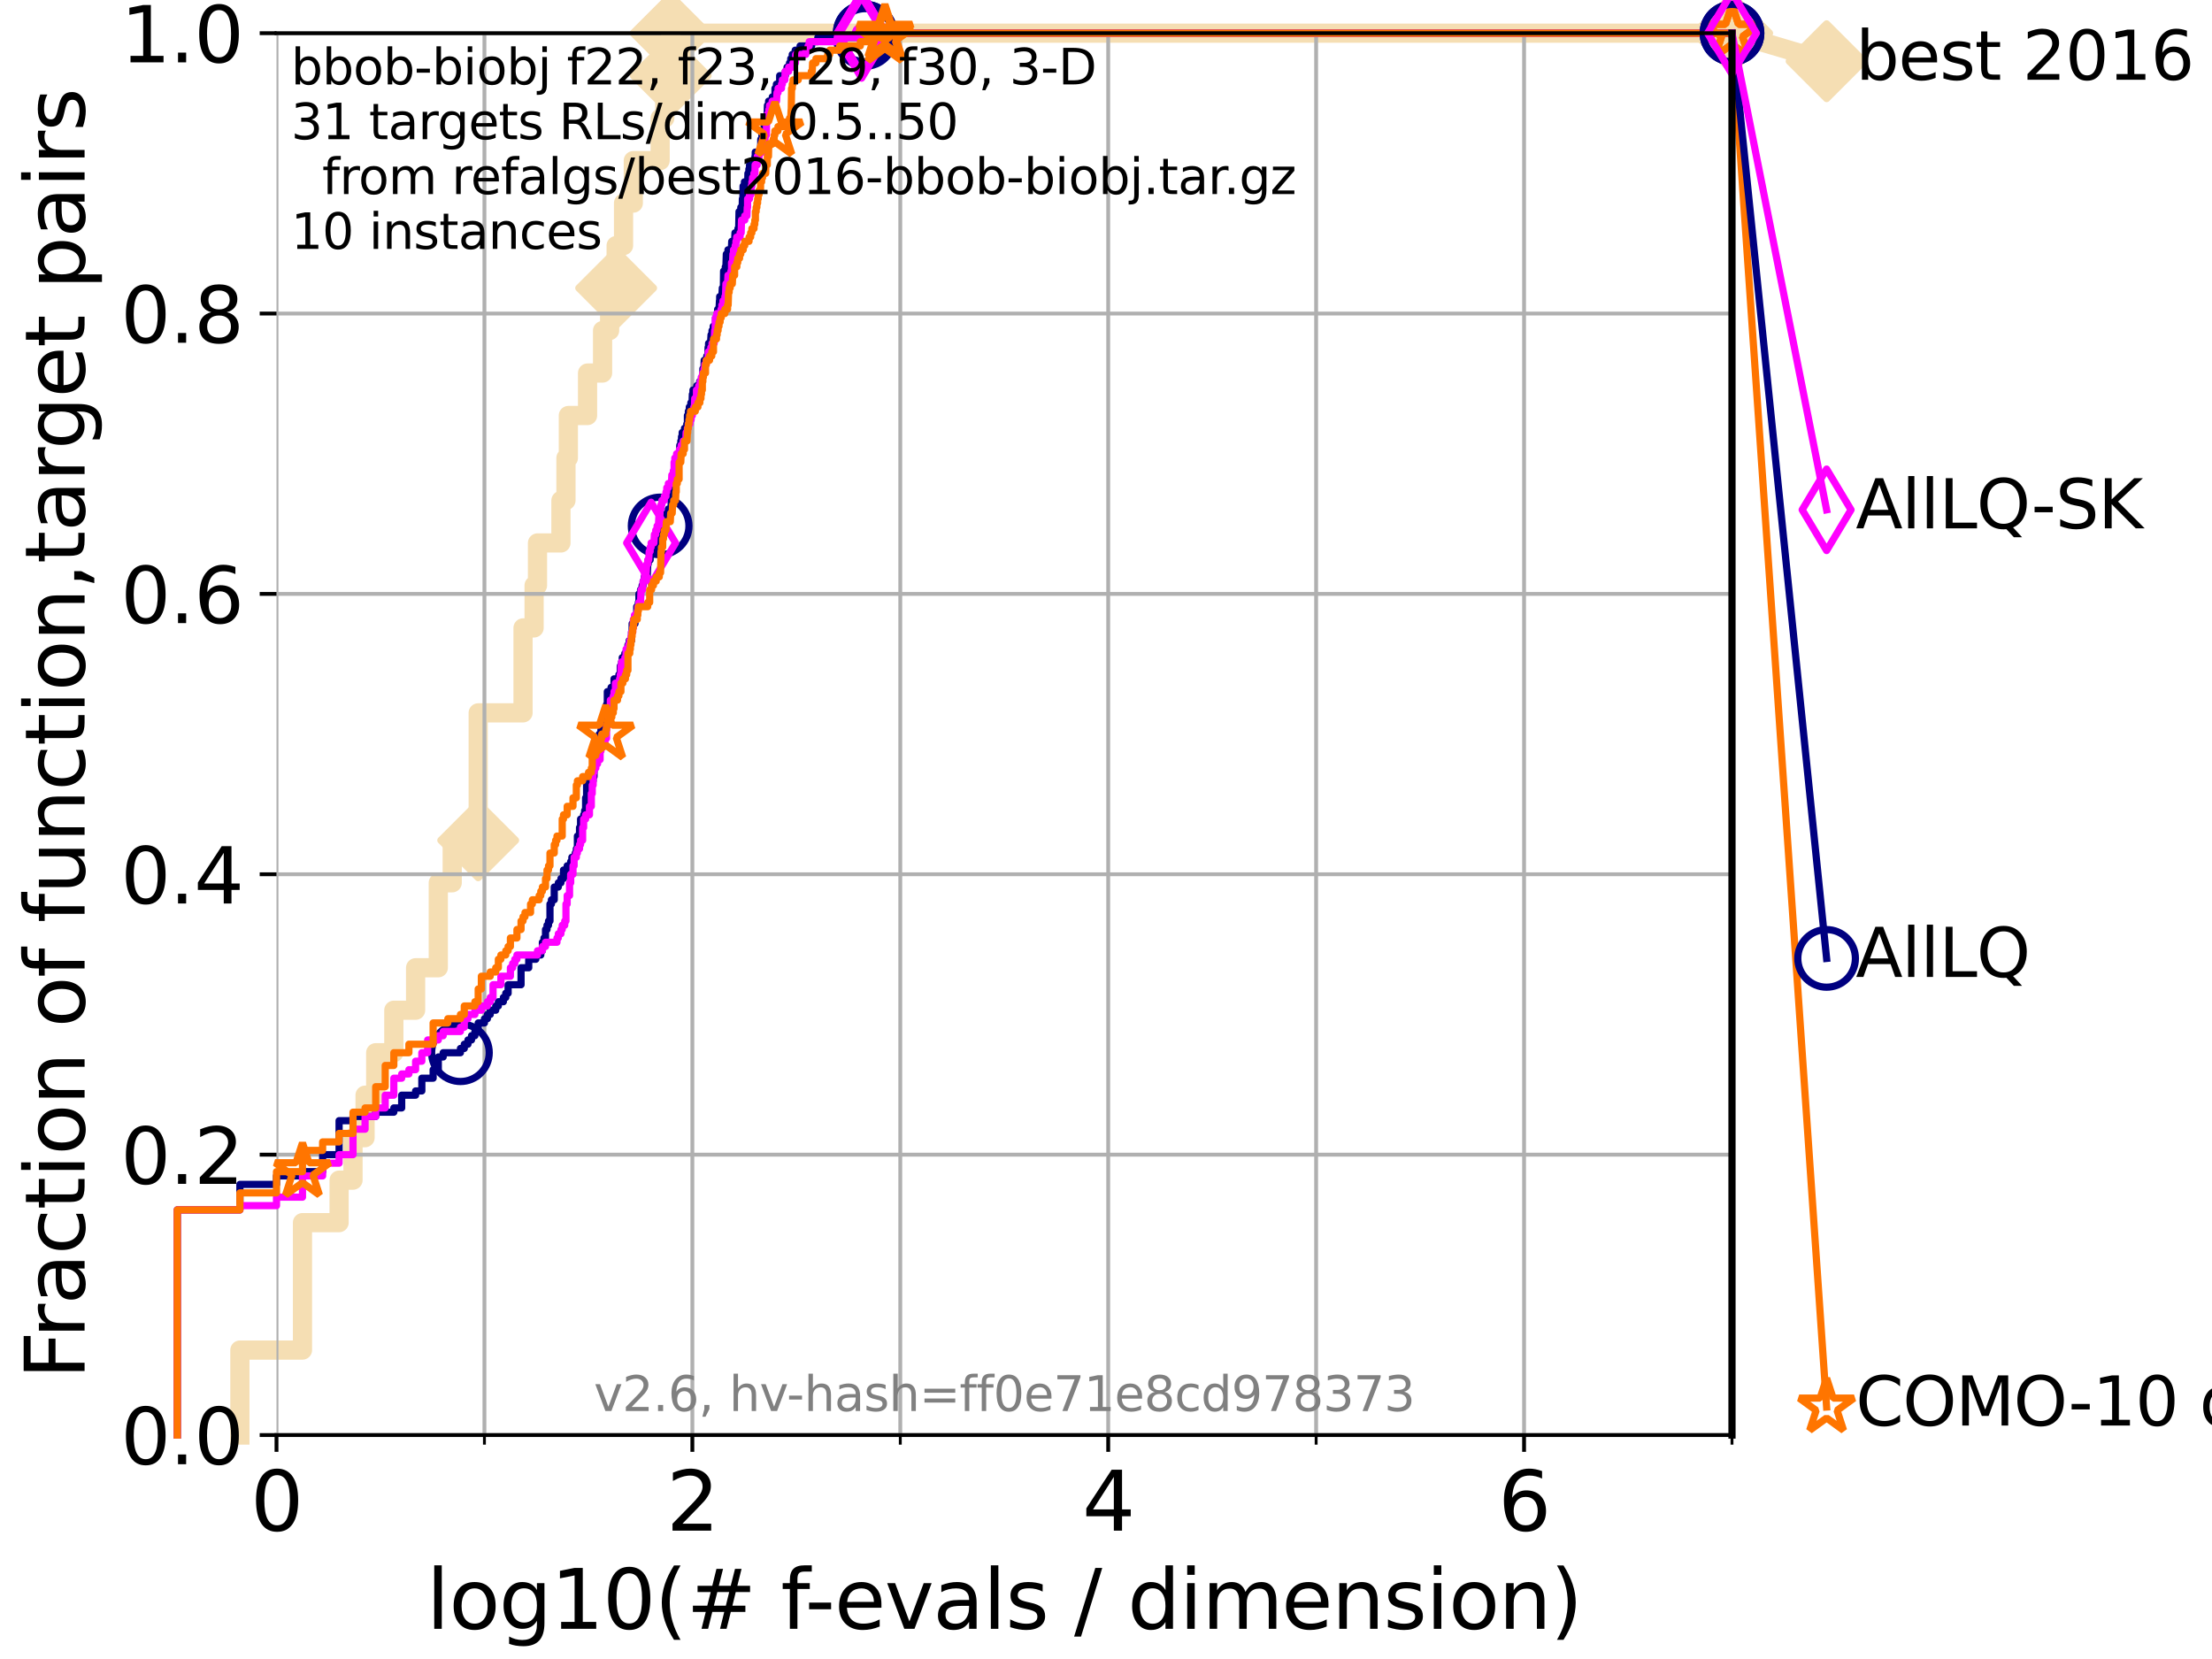 <?xml version="1.0" encoding="utf-8" standalone="no"?>
<!DOCTYPE svg PUBLIC "-//W3C//DTD SVG 1.1//EN"
  "http://www.w3.org/Graphics/SVG/1.1/DTD/svg11.dtd">
<svg xmlns:xlink="http://www.w3.org/1999/xlink" width="460.8pt" height="345.6pt" viewBox="0 0 460.8 345.6" xmlns="http://www.w3.org/2000/svg" version="1.1">
 <defs>
  <style type="text/css">*{stroke-linejoin: round; stroke-linecap: butt}</style>
 </defs>
 <g id="figure_1">
  <g id="patch_1">
   <path d="M 0 345.6 
L 460.8 345.6 
L 460.8 0 
L 0 0 
z
" style="fill: #ffffff"/>
  </g>
  <g id="axes_1">
   <g id="patch_2">
    <path d="M 57.6 298.944 
L 360.806 298.944 
L 360.806 6.912 
L 57.6 6.912 
z
" style="fill: #ffffff"/>
   </g>
   <g id="line2d_1">
    <path d="M 49.973 298.944 
L 49.973 281.245 
L 63.012 281.245 
L 63.012 254.697 
L 70.639 254.697 
L 70.639 245.847 
L 73.539 245.847 
L 73.539 236.998 
L 76.051 236.998 
L 76.051 228.148 
L 78.267 228.148 
L 78.267 219.299 
L 82.042 219.299 
L 82.042 210.449 
L 86.578 210.449 
L 86.578 201.6 
L 91.306 201.6 
L 91.306 183.901 
L 94.206 183.901 
L 94.206 175.052 
L 99.617 175.052 
L 99.617 148.503 
L 108.956 148.503 
L 108.956 130.804 
L 111.262 130.804 
L 111.262 121.955 
L 111.972 121.955 
L 111.972 113.105 
L 116.854 113.105 
L 116.854 104.256 
L 117.9 104.256 
L 117.9 95.407 
L 118.401 95.407 
L 118.401 86.557 
L 122.4 86.557 
L 122.4 77.708 
L 125.527 77.708 
L 125.527 68.858 
L 126.994 68.858 
L 126.994 60.009 
L 128.354 60.009 
L 128.354 51.159 
L 129.893 51.159 
L 129.893 42.31 
L 131.929 42.31 
L 131.929 33.46 
L 137.521 33.46 
L 137.521 24.611 
L 138.481 24.611 
L 138.481 15.761 
L 139.717 15.761 
L 139.717 6.912 
L 360.806 6.912 
" style="fill: none; stroke: #f5deb3; stroke-width: 4; stroke-linecap: square"/>
   </g>
   <g id="line2d_2">
    <defs>
     <path id="m9d88f22d54" d="M -0 7.778 
L 7.778 0 
L 0 -7.778 
L -7.778 -0 
z
" style="stroke: #f5deb3; stroke-width: 1.5; stroke-linejoin: miter"/>
    </defs>
    <g>
     <use xlink:href="#m9d88f22d54" x="99.617" y="175.052" style="fill: #f5deb3; stroke: #f5deb3; stroke-width: 1.5; stroke-linejoin: miter"/>
     <use xlink:href="#m9d88f22d54" x="128.354" y="60.009" style="fill: #f5deb3; stroke: #f5deb3; stroke-width: 1.5; stroke-linejoin: miter"/>
     <use xlink:href="#m9d88f22d54" x="139.717" y="15.761" style="fill: #f5deb3; stroke: #f5deb3; stroke-width: 1.5; stroke-linejoin: miter"/>
     <use xlink:href="#m9d88f22d54" x="139.717" y="6.912" style="fill: #f5deb3; stroke: #f5deb3; stroke-width: 1.5; stroke-linejoin: miter"/>
     <use xlink:href="#m9d88f22d54" x="139.717" y="6.912" style="fill: #f5deb3; stroke: #f5deb3; stroke-width: 1.5; stroke-linejoin: miter"/>
     <use xlink:href="#m9d88f22d54" x="360.806" y="6.912" style="fill: #f5deb3; stroke: #f5deb3; stroke-width: 1.5; stroke-linejoin: miter"/>
    </g>
   </g>
   <g id="line2d_3">
    <path style="fill: none; stroke: #f5deb3; stroke-width: 4; stroke-linecap: square"/>
    <g/>
   </g>
   <g id="line2d_4">
    <path d="M 360.806 6.912 
L 380.515 12.753 
" style="fill: none; stroke: #f5deb3; stroke-width: 4; stroke-linecap: square"/>
    <g>
     <use xlink:href="#m9d88f22d54" x="360.806" y="6.912" style="fill: #f5deb3; stroke: #f5deb3; stroke-width: 1.5; stroke-linejoin: miter"/>
     <use xlink:href="#m9d88f22d54" x="380.515" y="12.753" style="fill: #f5deb3; stroke: #f5deb3; stroke-width: 1.5; stroke-linejoin: miter"/>
    </g>
   </g>
   <g id="matplotlib.axis_1">
    <g id="xtick_1">
     <g id="line2d_5">
      <path d="M 57.6 298.944 
L 57.6 6.912 
" clip-path="url(#p2b3db05de7)" style="fill: none; stroke: #b0b0b0; stroke-width: 0.8; stroke-linecap: square"/>
     </g>
     <g id="line2d_6">
      <defs>
       <path id="m5f995560b9" d="M 0 0 
L 0 3.5 
" style="stroke: #000000; stroke-width: 0.8"/>
      </defs>
      <g>
       <use xlink:href="#m5f995560b9" x="57.6" y="298.944" style="stroke: #000000; stroke-width: 0.8"/>
      </g>
     </g>
     <g id="text_1">
      <!-- 0 -->
      <g transform="translate(52.192 318.861) scale(0.17 -0.17)">
       <defs>
        <path id="DejaVuSans-30" d="M 2034 4250 
Q 1547 4250 1301 3770 
Q 1056 3291 1056 2328 
Q 1056 1369 1301 889 
Q 1547 409 2034 409 
Q 2525 409 2770 889 
Q 3016 1369 3016 2328 
Q 3016 3291 2770 3770 
Q 2525 4250 2034 4250 
z
M 2034 4750 
Q 2819 4750 3233 4129 
Q 3647 3509 3647 2328 
Q 3647 1150 3233 529 
Q 2819 -91 2034 -91 
Q 1250 -91 836 529 
Q 422 1150 422 2328 
Q 422 3509 836 4129 
Q 1250 4750 2034 4750 
z
" transform="scale(0.016)"/>
       </defs>
       <use xlink:href="#DejaVuSans-30"/>
      </g>
     </g>
    </g>
    <g id="xtick_2">
     <g id="line2d_7">
      <path d="M 144.23 298.944 
L 144.23 6.912 
" clip-path="url(#p2b3db05de7)" style="fill: none; stroke: #b0b0b0; stroke-width: 0.8; stroke-linecap: square"/>
     </g>
     <g id="line2d_8">
      <g>
       <use xlink:href="#m5f995560b9" x="144.23" y="298.944" style="stroke: #000000; stroke-width: 0.8"/>
      </g>
     </g>
     <g id="text_2">
      <!-- 2 -->
      <g transform="translate(138.822 318.861) scale(0.17 -0.17)">
       <defs>
        <path id="DejaVuSans-32" d="M 1228 531 
L 3431 531 
L 3431 0 
L 469 0 
L 469 531 
Q 828 903 1448 1529 
Q 2069 2156 2228 2338 
Q 2531 2678 2651 2914 
Q 2772 3150 2772 3378 
Q 2772 3750 2511 3984 
Q 2250 4219 1831 4219 
Q 1534 4219 1204 4116 
Q 875 4013 500 3803 
L 500 4441 
Q 881 4594 1212 4672 
Q 1544 4750 1819 4750 
Q 2544 4750 2975 4387 
Q 3406 4025 3406 3419 
Q 3406 3131 3298 2873 
Q 3191 2616 2906 2266 
Q 2828 2175 2409 1742 
Q 1991 1309 1228 531 
z
" transform="scale(0.016)"/>
       </defs>
       <use xlink:href="#DejaVuSans-32"/>
      </g>
     </g>
    </g>
    <g id="xtick_3">
     <g id="line2d_9">
      <path d="M 230.861 298.944 
L 230.861 6.912 
" clip-path="url(#p2b3db05de7)" style="fill: none; stroke: #b0b0b0; stroke-width: 0.8; stroke-linecap: square"/>
     </g>
     <g id="line2d_10">
      <g>
       <use xlink:href="#m5f995560b9" x="230.861" y="298.944" style="stroke: #000000; stroke-width: 0.8"/>
      </g>
     </g>
     <g id="text_3">
      <!-- 4 -->
      <g transform="translate(225.453 318.861) scale(0.17 -0.17)">
       <defs>
        <path id="DejaVuSans-34" d="M 2419 4116 
L 825 1625 
L 2419 1625 
L 2419 4116 
z
M 2253 4666 
L 3047 4666 
L 3047 1625 
L 3713 1625 
L 3713 1100 
L 3047 1100 
L 3047 0 
L 2419 0 
L 2419 1100 
L 313 1100 
L 313 1709 
L 2253 4666 
z
" transform="scale(0.016)"/>
       </defs>
       <use xlink:href="#DejaVuSans-34"/>
      </g>
     </g>
    </g>
    <g id="xtick_4">
     <g id="line2d_11">
      <path d="M 317.491 298.944 
L 317.491 6.912 
" clip-path="url(#p2b3db05de7)" style="fill: none; stroke: #b0b0b0; stroke-width: 0.8; stroke-linecap: square"/>
     </g>
     <g id="line2d_12">
      <g>
       <use xlink:href="#m5f995560b9" x="317.491" y="298.944" style="stroke: #000000; stroke-width: 0.8"/>
      </g>
     </g>
     <g id="text_4">
      <!-- 6 -->
      <g transform="translate(312.083 318.861) scale(0.17 -0.17)">
       <defs>
        <path id="DejaVuSans-36" d="M 2113 2584 
Q 1688 2584 1439 2293 
Q 1191 2003 1191 1497 
Q 1191 994 1439 701 
Q 1688 409 2113 409 
Q 2538 409 2786 701 
Q 3034 994 3034 1497 
Q 3034 2003 2786 2293 
Q 2538 2584 2113 2584 
z
M 3366 4563 
L 3366 3988 
Q 3128 4100 2886 4159 
Q 2644 4219 2406 4219 
Q 1781 4219 1451 3797 
Q 1122 3375 1075 2522 
Q 1259 2794 1537 2939 
Q 1816 3084 2150 3084 
Q 2853 3084 3261 2657 
Q 3669 2231 3669 1497 
Q 3669 778 3244 343 
Q 2819 -91 2113 -91 
Q 1303 -91 875 529 
Q 447 1150 447 2328 
Q 447 3434 972 4092 
Q 1497 4750 2381 4750 
Q 2619 4750 2861 4703 
Q 3103 4656 3366 4563 
z
" transform="scale(0.016)"/>
       </defs>
       <use xlink:href="#DejaVuSans-36"/>
      </g>
     </g>
    </g>
    <g id="xtick_5">
     <g id="line2d_13">
      <path d="M 100.915 298.944 
L 100.915 6.912 
" clip-path="url(#p2b3db05de7)" style="fill: none; stroke: #b0b0b0; stroke-width: 0.8; stroke-linecap: square"/>
     </g>
     <g id="line2d_14">
      <defs>
       <path id="mb620c4568e" d="M 0 0 
L 0 2 
" style="stroke: #000000; stroke-width: 0.6"/>
      </defs>
      <g>
       <use xlink:href="#mb620c4568e" x="100.915" y="298.944" style="stroke: #000000; stroke-width: 0.6"/>
      </g>
     </g>
    </g>
    <g id="xtick_6">
     <g id="line2d_15">
      <path d="M 187.546 298.944 
L 187.546 6.912 
" clip-path="url(#p2b3db05de7)" style="fill: none; stroke: #b0b0b0; stroke-width: 0.8; stroke-linecap: square"/>
     </g>
     <g id="line2d_16">
      <g>
       <use xlink:href="#mb620c4568e" x="187.546" y="298.944" style="stroke: #000000; stroke-width: 0.6"/>
      </g>
     </g>
    </g>
    <g id="xtick_7">
     <g id="line2d_17">
      <path d="M 274.176 298.944 
L 274.176 6.912 
" clip-path="url(#p2b3db05de7)" style="fill: none; stroke: #b0b0b0; stroke-width: 0.8; stroke-linecap: square"/>
     </g>
     <g id="line2d_18">
      <g>
       <use xlink:href="#mb620c4568e" x="274.176" y="298.944" style="stroke: #000000; stroke-width: 0.6"/>
      </g>
     </g>
    </g>
    <g id="xtick_8">
     <g id="line2d_19">
      <path d="M 360.806 298.944 
L 360.806 6.912 
" clip-path="url(#p2b3db05de7)" style="fill: none; stroke: #b0b0b0; stroke-width: 0.8; stroke-linecap: square"/>
     </g>
     <g id="line2d_20">
      <g>
       <use xlink:href="#mb620c4568e" x="360.806" y="298.944" style="stroke: #000000; stroke-width: 0.6"/>
      </g>
     </g>
    </g>
    <g id="text_5">
     <!-- log10(# f-evals / dimension) -->
     <g transform="translate(88.823 339.314) scale(0.17 -0.17)">
      <defs>
       <path id="DejaVuSans-6c" d="M 603 4863 
L 1178 4863 
L 1178 0 
L 603 0 
L 603 4863 
z
" transform="scale(0.016)"/>
       <path id="DejaVuSans-6f" d="M 1959 3097 
Q 1497 3097 1228 2736 
Q 959 2375 959 1747 
Q 959 1119 1226 758 
Q 1494 397 1959 397 
Q 2419 397 2687 759 
Q 2956 1122 2956 1747 
Q 2956 2369 2687 2733 
Q 2419 3097 1959 3097 
z
M 1959 3584 
Q 2709 3584 3137 3096 
Q 3566 2609 3566 1747 
Q 3566 888 3137 398 
Q 2709 -91 1959 -91 
Q 1206 -91 779 398 
Q 353 888 353 1747 
Q 353 2609 779 3096 
Q 1206 3584 1959 3584 
z
" transform="scale(0.016)"/>
       <path id="DejaVuSans-67" d="M 2906 1791 
Q 2906 2416 2648 2759 
Q 2391 3103 1925 3103 
Q 1463 3103 1205 2759 
Q 947 2416 947 1791 
Q 947 1169 1205 825 
Q 1463 481 1925 481 
Q 2391 481 2648 825 
Q 2906 1169 2906 1791 
z
M 3481 434 
Q 3481 -459 3084 -895 
Q 2688 -1331 1869 -1331 
Q 1566 -1331 1297 -1286 
Q 1028 -1241 775 -1147 
L 775 -588 
Q 1028 -725 1275 -790 
Q 1522 -856 1778 -856 
Q 2344 -856 2625 -561 
Q 2906 -266 2906 331 
L 2906 616 
Q 2728 306 2450 153 
Q 2172 0 1784 0 
Q 1141 0 747 490 
Q 353 981 353 1791 
Q 353 2603 747 3093 
Q 1141 3584 1784 3584 
Q 2172 3584 2450 3431 
Q 2728 3278 2906 2969 
L 2906 3500 
L 3481 3500 
L 3481 434 
z
" transform="scale(0.016)"/>
       <path id="DejaVuSans-31" d="M 794 531 
L 1825 531 
L 1825 4091 
L 703 3866 
L 703 4441 
L 1819 4666 
L 2450 4666 
L 2450 531 
L 3481 531 
L 3481 0 
L 794 0 
L 794 531 
z
" transform="scale(0.016)"/>
       <path id="DejaVuSans-28" d="M 1984 4856 
Q 1566 4138 1362 3434 
Q 1159 2731 1159 2009 
Q 1159 1288 1364 580 
Q 1569 -128 1984 -844 
L 1484 -844 
Q 1016 -109 783 600 
Q 550 1309 550 2009 
Q 550 2706 781 3412 
Q 1013 4119 1484 4856 
L 1984 4856 
z
" transform="scale(0.016)"/>
       <path id="DejaVuSans-23" d="M 3272 2816 
L 2363 2816 
L 2100 1772 
L 3016 1772 
L 3272 2816 
z
M 2803 4594 
L 2478 3297 
L 3391 3297 
L 3719 4594 
L 4219 4594 
L 3897 3297 
L 4872 3297 
L 4872 2816 
L 3775 2816 
L 3519 1772 
L 4513 1772 
L 4513 1294 
L 3397 1294 
L 3072 0 
L 2572 0 
L 2894 1294 
L 1978 1294 
L 1656 0 
L 1153 0 
L 1478 1294 
L 494 1294 
L 494 1772 
L 1594 1772 
L 1856 2816 
L 850 2816 
L 850 3297 
L 1978 3297 
L 2297 4594 
L 2803 4594 
z
" transform="scale(0.016)"/>
       <path id="DejaVuSans-20" transform="scale(0.016)"/>
       <path id="DejaVuSans-66" d="M 2375 4863 
L 2375 4384 
L 1825 4384 
Q 1516 4384 1395 4259 
Q 1275 4134 1275 3809 
L 1275 3500 
L 2222 3500 
L 2222 3053 
L 1275 3053 
L 1275 0 
L 697 0 
L 697 3053 
L 147 3053 
L 147 3500 
L 697 3500 
L 697 3744 
Q 697 4328 969 4595 
Q 1241 4863 1831 4863 
L 2375 4863 
z
" transform="scale(0.016)"/>
       <path id="DejaVuSans-2d" d="M 313 2009 
L 1997 2009 
L 1997 1497 
L 313 1497 
L 313 2009 
z
" transform="scale(0.016)"/>
       <path id="DejaVuSans-65" d="M 3597 1894 
L 3597 1613 
L 953 1613 
Q 991 1019 1311 708 
Q 1631 397 2203 397 
Q 2534 397 2845 478 
Q 3156 559 3463 722 
L 3463 178 
Q 3153 47 2828 -22 
Q 2503 -91 2169 -91 
Q 1331 -91 842 396 
Q 353 884 353 1716 
Q 353 2575 817 3079 
Q 1281 3584 2069 3584 
Q 2775 3584 3186 3129 
Q 3597 2675 3597 1894 
z
M 3022 2063 
Q 3016 2534 2758 2815 
Q 2500 3097 2075 3097 
Q 1594 3097 1305 2825 
Q 1016 2553 972 2059 
L 3022 2063 
z
" transform="scale(0.016)"/>
       <path id="DejaVuSans-76" d="M 191 3500 
L 800 3500 
L 1894 563 
L 2988 3500 
L 3597 3500 
L 2284 0 
L 1503 0 
L 191 3500 
z
" transform="scale(0.016)"/>
       <path id="DejaVuSans-61" d="M 2194 1759 
Q 1497 1759 1228 1600 
Q 959 1441 959 1056 
Q 959 750 1161 570 
Q 1363 391 1709 391 
Q 2188 391 2477 730 
Q 2766 1069 2766 1631 
L 2766 1759 
L 2194 1759 
z
M 3341 1997 
L 3341 0 
L 2766 0 
L 2766 531 
Q 2569 213 2275 61 
Q 1981 -91 1556 -91 
Q 1019 -91 701 211 
Q 384 513 384 1019 
Q 384 1609 779 1909 
Q 1175 2209 1959 2209 
L 2766 2209 
L 2766 2266 
Q 2766 2663 2505 2880 
Q 2244 3097 1772 3097 
Q 1472 3097 1187 3025 
Q 903 2953 641 2809 
L 641 3341 
Q 956 3463 1253 3523 
Q 1550 3584 1831 3584 
Q 2591 3584 2966 3190 
Q 3341 2797 3341 1997 
z
" transform="scale(0.016)"/>
       <path id="DejaVuSans-73" d="M 2834 3397 
L 2834 2853 
Q 2591 2978 2328 3040 
Q 2066 3103 1784 3103 
Q 1356 3103 1142 2972 
Q 928 2841 928 2578 
Q 928 2378 1081 2264 
Q 1234 2150 1697 2047 
L 1894 2003 
Q 2506 1872 2764 1633 
Q 3022 1394 3022 966 
Q 3022 478 2636 193 
Q 2250 -91 1575 -91 
Q 1294 -91 989 -36 
Q 684 19 347 128 
L 347 722 
Q 666 556 975 473 
Q 1284 391 1588 391 
Q 1994 391 2212 530 
Q 2431 669 2431 922 
Q 2431 1156 2273 1281 
Q 2116 1406 1581 1522 
L 1381 1569 
Q 847 1681 609 1914 
Q 372 2147 372 2553 
Q 372 3047 722 3315 
Q 1072 3584 1716 3584 
Q 2034 3584 2315 3537 
Q 2597 3491 2834 3397 
z
" transform="scale(0.016)"/>
       <path id="DejaVuSans-2f" d="M 1625 4666 
L 2156 4666 
L 531 -594 
L 0 -594 
L 1625 4666 
z
" transform="scale(0.016)"/>
       <path id="DejaVuSans-64" d="M 2906 2969 
L 2906 4863 
L 3481 4863 
L 3481 0 
L 2906 0 
L 2906 525 
Q 2725 213 2448 61 
Q 2172 -91 1784 -91 
Q 1150 -91 751 415 
Q 353 922 353 1747 
Q 353 2572 751 3078 
Q 1150 3584 1784 3584 
Q 2172 3584 2448 3432 
Q 2725 3281 2906 2969 
z
M 947 1747 
Q 947 1113 1208 752 
Q 1469 391 1925 391 
Q 2381 391 2643 752 
Q 2906 1113 2906 1747 
Q 2906 2381 2643 2742 
Q 2381 3103 1925 3103 
Q 1469 3103 1208 2742 
Q 947 2381 947 1747 
z
" transform="scale(0.016)"/>
       <path id="DejaVuSans-69" d="M 603 3500 
L 1178 3500 
L 1178 0 
L 603 0 
L 603 3500 
z
M 603 4863 
L 1178 4863 
L 1178 4134 
L 603 4134 
L 603 4863 
z
" transform="scale(0.016)"/>
       <path id="DejaVuSans-6d" d="M 3328 2828 
Q 3544 3216 3844 3400 
Q 4144 3584 4550 3584 
Q 5097 3584 5394 3201 
Q 5691 2819 5691 2113 
L 5691 0 
L 5113 0 
L 5113 2094 
Q 5113 2597 4934 2840 
Q 4756 3084 4391 3084 
Q 3944 3084 3684 2787 
Q 3425 2491 3425 1978 
L 3425 0 
L 2847 0 
L 2847 2094 
Q 2847 2600 2669 2842 
Q 2491 3084 2119 3084 
Q 1678 3084 1418 2786 
Q 1159 2488 1159 1978 
L 1159 0 
L 581 0 
L 581 3500 
L 1159 3500 
L 1159 2956 
Q 1356 3278 1631 3431 
Q 1906 3584 2284 3584 
Q 2666 3584 2933 3390 
Q 3200 3197 3328 2828 
z
" transform="scale(0.016)"/>
       <path id="DejaVuSans-6e" d="M 3513 2113 
L 3513 0 
L 2938 0 
L 2938 2094 
Q 2938 2591 2744 2837 
Q 2550 3084 2163 3084 
Q 1697 3084 1428 2787 
Q 1159 2491 1159 1978 
L 1159 0 
L 581 0 
L 581 3500 
L 1159 3500 
L 1159 2956 
Q 1366 3272 1645 3428 
Q 1925 3584 2291 3584 
Q 2894 3584 3203 3211 
Q 3513 2838 3513 2113 
z
" transform="scale(0.016)"/>
       <path id="DejaVuSans-29" d="M 513 4856 
L 1013 4856 
Q 1481 4119 1714 3412 
Q 1947 2706 1947 2009 
Q 1947 1309 1714 600 
Q 1481 -109 1013 -844 
L 513 -844 
Q 928 -128 1133 580 
Q 1338 1288 1338 2009 
Q 1338 2731 1133 3434 
Q 928 4138 513 4856 
z
" transform="scale(0.016)"/>
      </defs>
      <use xlink:href="#DejaVuSans-6c"/>
      <use xlink:href="#DejaVuSans-6f" x="27.783"/>
      <use xlink:href="#DejaVuSans-67" x="88.965"/>
      <use xlink:href="#DejaVuSans-31" x="152.441"/>
      <use xlink:href="#DejaVuSans-30" x="216.064"/>
      <use xlink:href="#DejaVuSans-28" x="279.688"/>
      <use xlink:href="#DejaVuSans-23" x="318.701"/>
      <use xlink:href="#DejaVuSans-20" x="402.49"/>
      <use xlink:href="#DejaVuSans-66" x="434.277"/>
      <use xlink:href="#DejaVuSans-2d" x="463.982"/>
      <use xlink:href="#DejaVuSans-65" x="500.066"/>
      <use xlink:href="#DejaVuSans-76" x="561.59"/>
      <use xlink:href="#DejaVuSans-61" x="620.77"/>
      <use xlink:href="#DejaVuSans-6c" x="682.049"/>
      <use xlink:href="#DejaVuSans-73" x="709.832"/>
      <use xlink:href="#DejaVuSans-20" x="761.932"/>
      <use xlink:href="#DejaVuSans-2f" x="793.719"/>
      <use xlink:href="#DejaVuSans-20" x="827.41"/>
      <use xlink:href="#DejaVuSans-64" x="859.197"/>
      <use xlink:href="#DejaVuSans-69" x="922.674"/>
      <use xlink:href="#DejaVuSans-6d" x="950.457"/>
      <use xlink:href="#DejaVuSans-65" x="1047.869"/>
      <use xlink:href="#DejaVuSans-6e" x="1109.393"/>
      <use xlink:href="#DejaVuSans-73" x="1172.771"/>
      <use xlink:href="#DejaVuSans-69" x="1224.871"/>
      <use xlink:href="#DejaVuSans-6f" x="1252.654"/>
      <use xlink:href="#DejaVuSans-6e" x="1313.836"/>
      <use xlink:href="#DejaVuSans-29" x="1377.215"/>
     </g>
    </g>
   </g>
   <g id="matplotlib.axis_2">
    <g id="ytick_1">
     <g id="line2d_21">
      <path d="M 57.6 298.944 
L 360.806 298.944 
" clip-path="url(#p2b3db05de7)" style="fill: none; stroke: #b0b0b0; stroke-width: 0.8; stroke-linecap: square"/>
     </g>
     <g id="line2d_22">
      <defs>
       <path id="med97c7a17f" d="M 0 0 
L -3.5 0 
" style="stroke: #000000; stroke-width: 0.8"/>
      </defs>
      <g>
       <use xlink:href="#med97c7a17f" x="57.6" y="298.944" style="stroke: #000000; stroke-width: 0.8"/>
      </g>
     </g>
     <g id="text_6">
      <!-- 0.0 -->
      <g transform="translate(25.155 305.023) scale(0.16 -0.16)">
       <defs>
        <path id="DejaVuSans-2e" d="M 684 794 
L 1344 794 
L 1344 0 
L 684 0 
L 684 794 
z
" transform="scale(0.016)"/>
       </defs>
       <use xlink:href="#DejaVuSans-30"/>
       <use xlink:href="#DejaVuSans-2e" x="63.623"/>
       <use xlink:href="#DejaVuSans-30" x="95.41"/>
      </g>
     </g>
    </g>
    <g id="ytick_2">
     <g id="line2d_23">
      <path d="M 57.6 240.538 
L 360.806 240.538 
" clip-path="url(#p2b3db05de7)" style="fill: none; stroke: #b0b0b0; stroke-width: 0.8; stroke-linecap: square"/>
     </g>
     <g id="line2d_24">
      <g>
       <use xlink:href="#med97c7a17f" x="57.6" y="240.538" style="stroke: #000000; stroke-width: 0.8"/>
      </g>
     </g>
     <g id="text_7">
      <!-- 0.2 -->
      <g transform="translate(25.155 246.616) scale(0.16 -0.16)">
       <use xlink:href="#DejaVuSans-30"/>
       <use xlink:href="#DejaVuSans-2e" x="63.623"/>
       <use xlink:href="#DejaVuSans-32" x="95.41"/>
      </g>
     </g>
    </g>
    <g id="ytick_3">
     <g id="line2d_25">
      <path d="M 57.6 182.131 
L 360.806 182.131 
" clip-path="url(#p2b3db05de7)" style="fill: none; stroke: #b0b0b0; stroke-width: 0.8; stroke-linecap: square"/>
     </g>
     <g id="line2d_26">
      <g>
       <use xlink:href="#med97c7a17f" x="57.6" y="182.131" style="stroke: #000000; stroke-width: 0.8"/>
      </g>
     </g>
     <g id="text_8">
      <!-- 0.4 -->
      <g transform="translate(25.155 188.21) scale(0.16 -0.16)">
       <use xlink:href="#DejaVuSans-30"/>
       <use xlink:href="#DejaVuSans-2e" x="63.623"/>
       <use xlink:href="#DejaVuSans-34" x="95.41"/>
      </g>
     </g>
    </g>
    <g id="ytick_4">
     <g id="line2d_27">
      <path d="M 57.6 123.725 
L 360.806 123.725 
" clip-path="url(#p2b3db05de7)" style="fill: none; stroke: #b0b0b0; stroke-width: 0.8; stroke-linecap: square"/>
     </g>
     <g id="line2d_28">
      <g>
       <use xlink:href="#med97c7a17f" x="57.6" y="123.725" style="stroke: #000000; stroke-width: 0.8"/>
      </g>
     </g>
     <g id="text_9">
      <!-- 0.6 -->
      <g transform="translate(25.155 129.804) scale(0.16 -0.16)">
       <use xlink:href="#DejaVuSans-30"/>
       <use xlink:href="#DejaVuSans-2e" x="63.623"/>
       <use xlink:href="#DejaVuSans-36" x="95.41"/>
      </g>
     </g>
    </g>
    <g id="ytick_5">
     <g id="line2d_29">
      <path d="M 57.6 65.318 
L 360.806 65.318 
" clip-path="url(#p2b3db05de7)" style="fill: none; stroke: #b0b0b0; stroke-width: 0.8; stroke-linecap: square"/>
     </g>
     <g id="line2d_30">
      <g>
       <use xlink:href="#med97c7a17f" x="57.6" y="65.318" style="stroke: #000000; stroke-width: 0.8"/>
      </g>
     </g>
     <g id="text_10">
      <!-- 0.8 -->
      <g transform="translate(25.155 71.397) scale(0.16 -0.16)">
       <defs>
        <path id="DejaVuSans-38" d="M 2034 2216 
Q 1584 2216 1326 1975 
Q 1069 1734 1069 1313 
Q 1069 891 1326 650 
Q 1584 409 2034 409 
Q 2484 409 2743 651 
Q 3003 894 3003 1313 
Q 3003 1734 2745 1975 
Q 2488 2216 2034 2216 
z
M 1403 2484 
Q 997 2584 770 2862 
Q 544 3141 544 3541 
Q 544 4100 942 4425 
Q 1341 4750 2034 4750 
Q 2731 4750 3128 4425 
Q 3525 4100 3525 3541 
Q 3525 3141 3298 2862 
Q 3072 2584 2669 2484 
Q 3125 2378 3379 2068 
Q 3634 1759 3634 1313 
Q 3634 634 3220 271 
Q 2806 -91 2034 -91 
Q 1263 -91 848 271 
Q 434 634 434 1313 
Q 434 1759 690 2068 
Q 947 2378 1403 2484 
z
M 1172 3481 
Q 1172 3119 1398 2916 
Q 1625 2713 2034 2713 
Q 2441 2713 2670 2916 
Q 2900 3119 2900 3481 
Q 2900 3844 2670 4047 
Q 2441 4250 2034 4250 
Q 1625 4250 1398 4047 
Q 1172 3844 1172 3481 
z
" transform="scale(0.016)"/>
       </defs>
       <use xlink:href="#DejaVuSans-30"/>
       <use xlink:href="#DejaVuSans-2e" x="63.623"/>
       <use xlink:href="#DejaVuSans-38" x="95.41"/>
      </g>
     </g>
    </g>
    <g id="ytick_6">
     <g id="line2d_31">
      <path d="M 57.6 6.912 
L 360.806 6.912 
" clip-path="url(#p2b3db05de7)" style="fill: none; stroke: #b0b0b0; stroke-width: 0.8; stroke-linecap: square"/>
     </g>
     <g id="line2d_32">
      <g>
       <use xlink:href="#med97c7a17f" x="57.6" y="6.912" style="stroke: #000000; stroke-width: 0.8"/>
      </g>
     </g>
     <g id="text_11">
      <!-- 1.0 -->
      <g transform="translate(25.155 12.991) scale(0.16 -0.16)">
       <use xlink:href="#DejaVuSans-31"/>
       <use xlink:href="#DejaVuSans-2e" x="63.623"/>
       <use xlink:href="#DejaVuSans-30" x="95.41"/>
      </g>
     </g>
    </g>
    <g id="text_12">
     <!-- Fraction of function,target pairs -->
     <g transform="translate(17.62 287.313) rotate(-90) scale(0.17 -0.17)">
      <defs>
       <path id="DejaVuSans-46" d="M 628 4666 
L 3309 4666 
L 3309 4134 
L 1259 4134 
L 1259 2759 
L 3109 2759 
L 3109 2228 
L 1259 2228 
L 1259 0 
L 628 0 
L 628 4666 
z
" transform="scale(0.016)"/>
       <path id="DejaVuSans-72" d="M 2631 2963 
Q 2534 3019 2420 3045 
Q 2306 3072 2169 3072 
Q 1681 3072 1420 2755 
Q 1159 2438 1159 1844 
L 1159 0 
L 581 0 
L 581 3500 
L 1159 3500 
L 1159 2956 
Q 1341 3275 1631 3429 
Q 1922 3584 2338 3584 
Q 2397 3584 2469 3576 
Q 2541 3569 2628 3553 
L 2631 2963 
z
" transform="scale(0.016)"/>
       <path id="DejaVuSans-63" d="M 3122 3366 
L 3122 2828 
Q 2878 2963 2633 3030 
Q 2388 3097 2138 3097 
Q 1578 3097 1268 2742 
Q 959 2388 959 1747 
Q 959 1106 1268 751 
Q 1578 397 2138 397 
Q 2388 397 2633 464 
Q 2878 531 3122 666 
L 3122 134 
Q 2881 22 2623 -34 
Q 2366 -91 2075 -91 
Q 1284 -91 818 406 
Q 353 903 353 1747 
Q 353 2603 823 3093 
Q 1294 3584 2113 3584 
Q 2378 3584 2631 3529 
Q 2884 3475 3122 3366 
z
" transform="scale(0.016)"/>
       <path id="DejaVuSans-74" d="M 1172 4494 
L 1172 3500 
L 2356 3500 
L 2356 3053 
L 1172 3053 
L 1172 1153 
Q 1172 725 1289 603 
Q 1406 481 1766 481 
L 2356 481 
L 2356 0 
L 1766 0 
Q 1100 0 847 248 
Q 594 497 594 1153 
L 594 3053 
L 172 3053 
L 172 3500 
L 594 3500 
L 594 4494 
L 1172 4494 
z
" transform="scale(0.016)"/>
       <path id="DejaVuSans-75" d="M 544 1381 
L 544 3500 
L 1119 3500 
L 1119 1403 
Q 1119 906 1312 657 
Q 1506 409 1894 409 
Q 2359 409 2629 706 
Q 2900 1003 2900 1516 
L 2900 3500 
L 3475 3500 
L 3475 0 
L 2900 0 
L 2900 538 
Q 2691 219 2414 64 
Q 2138 -91 1772 -91 
Q 1169 -91 856 284 
Q 544 659 544 1381 
z
M 1991 3584 
L 1991 3584 
z
" transform="scale(0.016)"/>
       <path id="DejaVuSans-2c" d="M 750 794 
L 1409 794 
L 1409 256 
L 897 -744 
L 494 -744 
L 750 256 
L 750 794 
z
" transform="scale(0.016)"/>
       <path id="DejaVuSans-70" d="M 1159 525 
L 1159 -1331 
L 581 -1331 
L 581 3500 
L 1159 3500 
L 1159 2969 
Q 1341 3281 1617 3432 
Q 1894 3584 2278 3584 
Q 2916 3584 3314 3078 
Q 3713 2572 3713 1747 
Q 3713 922 3314 415 
Q 2916 -91 2278 -91 
Q 1894 -91 1617 61 
Q 1341 213 1159 525 
z
M 3116 1747 
Q 3116 2381 2855 2742 
Q 2594 3103 2138 3103 
Q 1681 3103 1420 2742 
Q 1159 2381 1159 1747 
Q 1159 1113 1420 752 
Q 1681 391 2138 391 
Q 2594 391 2855 752 
Q 3116 1113 3116 1747 
z
" transform="scale(0.016)"/>
      </defs>
      <use xlink:href="#DejaVuSans-46"/>
      <use xlink:href="#DejaVuSans-72" x="50.27"/>
      <use xlink:href="#DejaVuSans-61" x="91.383"/>
      <use xlink:href="#DejaVuSans-63" x="152.662"/>
      <use xlink:href="#DejaVuSans-74" x="207.643"/>
      <use xlink:href="#DejaVuSans-69" x="246.852"/>
      <use xlink:href="#DejaVuSans-6f" x="274.635"/>
      <use xlink:href="#DejaVuSans-6e" x="335.816"/>
      <use xlink:href="#DejaVuSans-20" x="399.195"/>
      <use xlink:href="#DejaVuSans-6f" x="430.982"/>
      <use xlink:href="#DejaVuSans-66" x="492.164"/>
      <use xlink:href="#DejaVuSans-20" x="527.369"/>
      <use xlink:href="#DejaVuSans-66" x="559.156"/>
      <use xlink:href="#DejaVuSans-75" x="594.361"/>
      <use xlink:href="#DejaVuSans-6e" x="657.74"/>
      <use xlink:href="#DejaVuSans-63" x="721.119"/>
      <use xlink:href="#DejaVuSans-74" x="776.1"/>
      <use xlink:href="#DejaVuSans-69" x="815.309"/>
      <use xlink:href="#DejaVuSans-6f" x="843.092"/>
      <use xlink:href="#DejaVuSans-6e" x="904.273"/>
      <use xlink:href="#DejaVuSans-2c" x="967.652"/>
      <use xlink:href="#DejaVuSans-74" x="999.439"/>
      <use xlink:href="#DejaVuSans-61" x="1038.648"/>
      <use xlink:href="#DejaVuSans-72" x="1099.928"/>
      <use xlink:href="#DejaVuSans-67" x="1139.291"/>
      <use xlink:href="#DejaVuSans-65" x="1202.768"/>
      <use xlink:href="#DejaVuSans-74" x="1264.291"/>
      <use xlink:href="#DejaVuSans-20" x="1303.5"/>
      <use xlink:href="#DejaVuSans-70" x="1335.287"/>
      <use xlink:href="#DejaVuSans-61" x="1398.764"/>
      <use xlink:href="#DejaVuSans-69" x="1460.043"/>
      <use xlink:href="#DejaVuSans-72" x="1487.826"/>
      <use xlink:href="#DejaVuSans-73" x="1528.939"/>
     </g>
    </g>
   </g>
   <g id="line2d_33">
    <defs>
     <path id="m747d48b379" d="M 0 1.5 
C 0.398 1.5 0.779 1.342 1.061 1.061 
C 1.342 0.779 1.5 0.398 1.5 0 
C 1.5 -0.398 1.342 -0.779 1.061 -1.061 
C 0.779 -1.342 0.398 -1.5 0 -1.5 
C -0.398 -1.5 -0.779 -1.342 -1.061 -1.061 
C -1.342 -0.779 -1.5 -0.398 -1.5 0 
C -1.5 0.398 -1.342 0.779 -1.061 1.061 
C -0.779 1.342 -0.398 1.5 0 1.5 
z
" style="stroke: #f5deb3"/>
    </defs>
    <g>
     <use xlink:href="#m747d48b379" x="139.717" y="6.912" style="fill: #f5deb3; stroke: #f5deb3"/>
     <use xlink:href="#m747d48b379" x="139.717" y="6.912" style="fill: #f5deb3; stroke: #f5deb3"/>
    </g>
   </g>
   <g id="line2d_34">
    <defs>
     <path id="me52b3fe8d1" d="M 0 1.5 
C 0.398 1.5 0.779 1.342 1.061 1.061 
C 1.342 0.779 1.5 0.398 1.5 0 
C 1.5 -0.398 1.342 -0.779 1.061 -1.061 
C 0.779 -1.342 0.398 -1.5 0 -1.5 
C -0.398 -1.5 -0.779 -1.342 -1.061 -1.061 
C -1.342 -0.779 -1.5 -0.398 -1.5 0 
C -1.5 0.398 -1.342 0.779 -1.061 1.061 
C -0.779 1.342 -0.398 1.5 0 1.5 
z
" style="stroke: #000080"/>
    </defs>
    <g>
     <use xlink:href="#me52b3fe8d1" x="180.245" y="6.912" style="fill: #000080; stroke: #000080"/>
     <use xlink:href="#me52b3fe8d1" x="180.245" y="6.912" style="fill: #000080; stroke: #000080"/>
    </g>
   </g>
   <g id="line2d_35">
    <path d="M 36.933 298.944 
L 36.933 252.042 
L 49.973 252.042 
L 49.973 246.732 
L 57.6 246.732 
L 57.6 244.962 
L 63.012 244.962 
L 63.012 244.077 
L 67.209 244.077 
L 67.209 240.538 
L 70.639 240.538 
L 70.639 233.458 
L 73.539 233.458 
L 73.539 232.573 
L 78.267 232.573 
L 78.267 231.688 
L 82.042 231.688 
L 82.042 230.803 
L 83.678 230.803 
L 83.678 228.148 
L 86.578 228.148 
L 86.578 227.263 
L 87.876 227.263 
L 87.876 224.609 
L 90.231 224.609 
L 90.231 222.839 
L 91.306 222.839 
L 91.306 220.184 
L 92.323 220.184 
L 92.323 219.299 
L 95.917 219.299 
L 95.917 218.414 
L 96.718 218.414 
L 96.718 217.529 
L 97.485 217.529 
L 97.485 216.644 
L 98.223 216.644 
L 98.223 215.759 
L 98.933 215.759 
L 98.933 214.874 
L 99.617 214.874 
L 99.617 213.104 
L 100.915 213.104 
L 100.915 212.219 
L 101.532 212.219 
L 101.532 211.334 
L 102.129 211.334 
L 102.129 210.449 
L 103.27 210.449 
L 103.27 209.565 
L 103.815 209.565 
L 103.815 208.68 
L 104.86 208.68 
L 104.86 207.795 
L 105.362 207.795 
L 105.362 206.91 
L 105.851 206.91 
L 105.851 205.14 
L 108.543 205.14 
L 108.543 201.6 
L 110.145 201.6 
L 110.145 199.83 
L 111.621 199.83 
L 111.621 198.945 
L 112.657 198.945 
L 112.657 198.06 
L 112.989 198.06 
L 112.989 196.29 
L 113.317 196.29 
L 113.317 195.405 
L 113.638 195.405 
L 113.638 193.635 
L 113.954 193.635 
L 113.954 192.751 
L 114.265 192.751 
L 114.265 191.866 
L 114.571 191.866 
L 114.571 188.326 
L 114.872 188.326 
L 114.872 187.441 
L 115.46 187.441 
L 115.46 184.786 
L 116.309 184.786 
L 116.309 183.901 
L 116.854 183.901 
L 116.854 183.016 
L 117.384 183.016 
L 117.384 181.246 
L 118.152 181.246 
L 118.152 180.361 
L 118.89 180.361 
L 118.89 179.476 
L 119.129 179.476 
L 119.129 178.591 
L 119.831 178.591 
L 119.831 177.706 
L 120.059 177.706 
L 120.059 176.822 
L 120.284 176.822 
L 120.284 174.167 
L 120.727 174.167 
L 120.727 172.397 
L 120.944 172.397 
L 120.944 170.627 
L 121.582 170.627 
L 121.582 169.742 
L 121.79 169.742 
L 121.79 168.857 
L 121.995 168.857 
L 121.995 166.202 
L 122.199 166.202 
L 122.199 163.547 
L 122.796 163.547 
L 122.796 162.662 
L 123.564 162.662 
L 123.564 161.777 
L 123.751 161.777 
L 123.751 160.008 
L 123.936 160.008 
L 123.936 159.123 
L 124.12 159.123 
L 124.12 158.238 
L 124.302 158.238 
L 124.302 156.468 
L 124.482 156.468 
L 124.482 155.583 
L 124.66 155.583 
L 124.66 154.698 
L 124.837 154.698 
L 124.837 152.928 
L 125.185 152.928 
L 125.185 152.043 
L 125.527 152.043 
L 125.527 151.158 
L 125.696 151.158 
L 125.696 150.273 
L 125.863 150.273 
L 125.863 149.388 
L 126.356 149.388 
L 126.356 146.733 
L 126.517 146.733 
L 126.517 144.079 
L 127.304 144.079 
L 127.304 143.194 
L 127.911 143.194 
L 127.911 141.424 
L 128.928 141.424 
L 128.928 140.539 
L 129.209 140.539 
L 129.209 138.769 
L 129.486 138.769 
L 129.486 137.884 
L 129.623 137.884 
L 129.623 136.999 
L 130.16 136.999 
L 130.16 136.114 
L 130.811 136.114 
L 130.811 134.344 
L 131.065 134.344 
L 131.065 133.459 
L 131.564 133.459 
L 131.564 131.689 
L 131.686 131.689 
L 131.686 129.919 
L 132.287 129.919 
L 132.287 129.034 
L 132.405 129.034 
L 132.405 128.15 
L 132.639 128.15 
L 132.639 126.38 
L 132.984 126.38 
L 132.984 125.495 
L 133.098 125.495 
L 133.098 123.725 
L 133.435 123.725 
L 133.435 122.84 
L 133.766 122.84 
L 133.766 121.955 
L 133.983 121.955 
L 133.983 121.07 
L 134.198 121.07 
L 134.198 120.185 
L 134.829 120.185 
L 134.932 117.53 
L 135.034 117.53 
L 135.034 116.645 
L 135.439 116.645 
L 135.439 115.76 
L 135.638 115.76 
L 135.638 114.875 
L 136.414 114.875 
L 136.509 113.105 
L 136.975 113.105 
L 136.975 112.221 
L 137.159 112.221 
L 137.159 111.336 
L 137.521 111.336 
L 137.521 109.566 
L 138.051 109.566 
L 138.051 108.681 
L 138.566 108.681 
L 138.566 107.796 
L 138.902 107.796 
L 138.902 106.911 
L 139.232 106.911 
L 139.232 106.026 
L 139.796 106.026 
L 139.875 101.601 
L 140.421 101.601 
L 140.497 99.831 
L 140.725 99.831 
L 140.725 98.061 
L 140.876 98.061 
L 140.951 96.291 
L 141.025 96.291 
L 141.025 95.407 
L 141.32 95.407 
L 141.32 94.522 
L 141.538 94.522 
L 141.611 92.752 
L 141.826 92.752 
L 141.826 91.867 
L 141.968 91.867 
L 141.968 90.982 
L 142.109 90.982 
L 142.109 90.097 
L 142.594 90.097 
L 142.594 89.212 
L 143.066 89.212 
L 143.066 88.327 
L 143.199 88.327 
L 143.199 86.557 
L 143.397 86.557 
L 143.397 85.672 
L 143.593 85.672 
L 143.593 84.787 
L 143.914 84.787 
L 143.914 83.902 
L 144.168 83.902 
L 144.23 82.132 
L 144.355 82.132 
L 144.355 81.247 
L 145.148 81.247 
L 145.148 80.362 
L 145.736 80.362 
L 145.736 79.478 
L 146.306 79.478 
L 146.362 77.708 
L 146.418 77.708 
L 146.418 76.823 
L 146.64 76.823 
L 146.695 75.053 
L 147.237 75.053 
L 147.237 74.168 
L 147.45 74.168 
L 147.503 72.398 
L 147.608 72.398 
L 147.608 71.513 
L 148.022 71.513 
L 148.125 69.743 
L 148.327 69.743 
L 148.327 68.858 
L 148.578 68.858 
L 148.578 67.973 
L 149.069 67.973 
L 149.069 66.203 
L 149.406 66.203 
L 149.501 64.433 
L 149.783 64.433 
L 149.876 62.664 
L 149.922 62.664 
L 149.922 61.779 
L 150.38 61.779 
L 150.47 60.009 
L 150.694 60.009 
L 150.738 56.469 
L 151.09 56.469 
L 151.09 55.584 
L 151.22 55.584 
L 151.306 52.929 
L 151.648 52.929 
L 151.648 52.044 
L 152.353 52.044 
L 152.434 50.274 
L 153.033 50.274 
L 153.111 48.504 
L 153.727 48.504 
L 153.727 47.619 
L 153.877 47.619 
L 153.952 44.08 
L 154.323 44.08 
L 154.323 43.195 
L 154.614 43.195 
L 154.65 41.425 
L 154.758 41.425 
L 154.793 38.77 
L 155.077 38.77 
L 155.077 37.885 
L 155.769 37.885 
L 155.803 36.115 
L 156.005 36.115 
L 156.005 35.23 
L 156.139 35.23 
L 156.139 34.345 
L 157.175 34.345 
L 157.27 32.575 
L 157.332 32.575 
L 157.332 31.69 
L 158.454 31.69 
L 158.484 29.036 
L 158.717 29.036 
L 158.717 28.151 
L 158.948 28.151 
L 158.948 27.266 
L 159.176 27.266 
L 159.176 26.381 
L 159.373 26.381 
L 159.373 25.496 
L 159.569 25.496 
L 159.569 24.611 
L 159.789 24.611 
L 159.871 21.956 
L 160.116 21.956 
L 160.116 21.071 
L 160.881 21.071 
L 160.881 20.186 
L 161.442 20.186 
L 161.442 18.416 
L 161.741 18.416 
L 161.741 17.531 
L 162.421 17.531 
L 162.421 15.761 
L 163.599 15.761 
L 163.599 14.877 
L 163.954 14.877 
L 163.954 13.992 
L 164.474 13.992 
L 164.474 13.107 
L 164.729 13.107 
L 164.729 12.222 
L 165.043 12.222 
L 165.043 11.337 
L 165.655 11.337 
L 165.655 10.452 
L 166.671 10.452 
L 166.671 9.567 
L 169.078 9.567 
L 169.078 8.682 
L 170.371 8.682 
L 170.371 7.797 
L 180.245 7.797 
L 180.245 6.912 
L 360.806 6.912 
L 360.806 6.912 
" style="fill: none; stroke: #000080; stroke-width: 1.5; stroke-linecap: square"/>
   </g>
   <g id="line2d_36">
    <defs>
     <path id="m301501628e" d="M 0 6 
C 1.591 6 3.117 5.368 4.243 4.243 
C 5.368 3.117 6 1.591 6 0 
C 6 -1.591 5.368 -3.117 4.243 -4.243 
C 3.117 -5.368 1.591 -6 0 -6 
C -1.591 -6 -3.117 -5.368 -4.243 -4.243 
C -5.368 -3.117 -6 -1.591 -6 0 
C -6 1.591 -5.368 3.117 -4.243 4.243 
C -3.117 5.368 -1.591 6 0 6 
z
" style="stroke: #000080; stroke-width: 1.5"/>
    </defs>
    <g>
     <use xlink:href="#m301501628e" x="95.917" y="219.299" style="fill-opacity: 0; stroke: #000080; stroke-width: 1.5"/>
     <use xlink:href="#m301501628e" x="137.521" y="109.566" style="fill-opacity: 0; stroke: #000080; stroke-width: 1.5"/>
     <use xlink:href="#m301501628e" x="180.245" y="7.797" style="fill-opacity: 0; stroke: #000080; stroke-width: 1.5"/>
     <use xlink:href="#m301501628e" x="180.245" y="6.912" style="fill-opacity: 0; stroke: #000080; stroke-width: 1.5"/>
     <use xlink:href="#m301501628e" x="180.245" y="6.912" style="fill-opacity: 0; stroke: #000080; stroke-width: 1.5"/>
     <use xlink:href="#m301501628e" x="360.806" y="6.912" style="fill-opacity: 0; stroke: #000080; stroke-width: 1.5"/>
    </g>
   </g>
   <g id="line2d_37">
    <path style="fill: none; stroke: #000080; stroke-width: 1.5; stroke-linecap: square"/>
    <g/>
   </g>
   <g id="line2d_38">
    <defs>
     <path id="m4c1854f2f0" d="M 0 1.5 
C 0.398 1.5 0.779 1.342 1.061 1.061 
C 1.342 0.779 1.5 0.398 1.5 0 
C 1.5 -0.398 1.342 -0.779 1.061 -1.061 
C 0.779 -1.342 0.398 -1.5 0 -1.5 
C -0.398 -1.5 -0.779 -1.342 -1.061 -1.061 
C -1.342 -0.779 -1.5 -0.398 -1.5 0 
C -1.5 0.398 -1.342 0.779 -1.061 1.061 
C -0.779 1.342 -0.398 1.5 0 1.5 
z
" style="stroke: #ff00ff"/>
    </defs>
    <g>
     <use xlink:href="#m4c1854f2f0" x="179.49" y="6.912" style="fill: #ff00ff; stroke: #ff00ff"/>
     <use xlink:href="#m4c1854f2f0" x="179.49" y="6.912" style="fill: #ff00ff; stroke: #ff00ff"/>
    </g>
   </g>
   <g id="line2d_39">
    <path d="M 36.933 298.944 
L 36.933 252.042 
L 49.973 252.042 
L 49.973 251.157 
L 57.6 251.157 
L 57.6 249.387 
L 63.012 249.387 
L 63.012 244.962 
L 67.209 244.962 
L 67.209 242.307 
L 70.639 242.307 
L 70.639 240.538 
L 73.539 240.538 
L 73.539 235.228 
L 76.051 235.228 
L 76.051 232.573 
L 78.267 232.573 
L 78.267 230.803 
L 80.249 230.803 
L 80.249 228.148 
L 82.042 228.148 
L 82.042 224.609 
L 83.678 224.609 
L 83.678 223.724 
L 85.184 223.724 
L 85.184 222.839 
L 86.578 222.839 
L 86.578 221.069 
L 87.876 221.069 
L 87.876 219.299 
L 89.09 219.299 
L 89.09 216.644 
L 91.306 216.644 
L 91.306 215.759 
L 92.323 215.759 
L 92.323 214.874 
L 95.917 214.874 
L 95.917 213.989 
L 96.718 213.989 
L 96.718 212.219 
L 97.485 212.219 
L 97.485 211.334 
L 98.933 211.334 
L 98.933 210.449 
L 100.277 210.449 
L 100.277 209.565 
L 101.532 209.565 
L 101.532 208.68 
L 102.129 208.68 
L 102.129 207.795 
L 102.708 207.795 
L 102.708 205.14 
L 104.345 205.14 
L 104.345 203.37 
L 106.327 203.37 
L 106.327 201.6 
L 106.791 201.6 
L 106.791 200.715 
L 107.245 200.715 
L 107.245 199.83 
L 107.687 199.83 
L 107.687 198.945 
L 111.972 198.945 
L 111.972 198.06 
L 112.989 198.06 
L 112.989 197.175 
L 113.638 197.175 
L 113.638 196.29 
L 116.03 196.29 
L 116.03 195.405 
L 116.309 195.405 
L 116.309 194.52 
L 116.854 194.52 
L 116.854 193.635 
L 117.121 193.635 
L 117.121 192.751 
L 117.644 192.751 
L 117.644 191.866 
L 117.9 191.866 
L 117.9 188.326 
L 118.152 188.326 
L 118.152 186.556 
L 118.647 186.556 
L 118.647 183.901 
L 118.89 183.901 
L 118.89 182.131 
L 119.366 182.131 
L 119.366 180.361 
L 119.6 180.361 
L 119.6 178.591 
L 120.059 178.591 
L 120.059 177.706 
L 120.284 177.706 
L 120.284 176.822 
L 120.727 176.822 
L 120.727 175.937 
L 120.944 175.937 
L 120.944 175.052 
L 121.372 175.052 
L 121.372 172.397 
L 121.582 172.397 
L 121.582 170.627 
L 121.995 170.627 
L 121.995 169.742 
L 122.796 169.742 
L 122.796 167.972 
L 123.184 167.972 
L 123.184 165.317 
L 123.375 165.317 
L 123.375 163.547 
L 123.564 163.547 
L 123.564 160.893 
L 123.751 160.893 
L 123.751 160.008 
L 124.12 160.008 
L 124.12 159.123 
L 124.482 159.123 
L 124.482 158.238 
L 125.012 158.238 
L 125.012 156.468 
L 125.185 156.468 
L 125.185 155.583 
L 125.696 155.583 
L 125.696 154.698 
L 126.029 154.698 
L 126.029 153.813 
L 126.356 153.813 
L 126.356 151.158 
L 126.677 151.158 
L 126.677 150.273 
L 126.836 150.273 
L 126.836 149.388 
L 126.994 149.388 
L 126.994 147.618 
L 127.15 147.618 
L 127.15 145.848 
L 127.761 145.848 
L 127.761 144.963 
L 127.911 144.963 
L 127.911 144.079 
L 128.208 144.079 
L 128.208 142.309 
L 129.069 142.309 
L 129.069 141.424 
L 129.209 141.424 
L 129.209 140.539 
L 129.348 140.539 
L 129.348 138.769 
L 129.486 138.769 
L 129.486 137.884 
L 130.16 137.884 
L 130.16 136.999 
L 130.423 136.999 
L 130.423 135.229 
L 130.939 135.229 
L 130.939 134.344 
L 131.191 134.344 
L 131.191 133.459 
L 131.44 133.459 
L 131.44 132.574 
L 131.564 132.574 
L 131.564 131.689 
L 131.808 131.689 
L 131.808 130.804 
L 131.929 130.804 
L 131.929 129.034 
L 132.169 129.034 
L 132.169 128.15 
L 132.755 128.15 
L 132.755 127.265 
L 132.87 127.265 
L 132.87 126.38 
L 133.098 126.38 
L 133.098 125.495 
L 133.435 125.495 
L 133.546 122.84 
L 133.875 122.84 
L 133.983 121.07 
L 134.198 121.07 
L 134.305 119.3 
L 134.621 119.3 
L 134.725 117.53 
L 134.932 117.53 
L 134.932 116.645 
L 135.136 116.645 
L 135.238 114.875 
L 135.439 114.875 
L 135.439 113.99 
L 135.638 113.99 
L 135.638 113.105 
L 136.223 113.105 
L 136.319 111.336 
L 136.603 111.336 
L 136.603 110.451 
L 136.883 110.451 
L 136.883 109.566 
L 137.159 109.566 
L 137.25 107.796 
L 137.431 107.796 
L 137.521 106.026 
L 137.699 106.026 
L 137.699 105.141 
L 137.876 105.141 
L 137.876 104.256 
L 138.396 104.256 
L 138.396 103.371 
L 138.735 103.371 
L 138.735 102.486 
L 138.902 102.486 
L 138.902 101.601 
L 139.232 101.601 
L 139.232 100.716 
L 139.875 100.716 
L 139.954 98.946 
L 140.266 98.946 
L 140.266 98.061 
L 140.421 98.061 
L 140.421 96.291 
L 140.574 96.291 
L 140.574 95.407 
L 140.951 95.407 
L 140.951 94.522 
L 141.538 94.522 
L 141.538 93.637 
L 141.897 93.637 
L 141.897 92.752 
L 142.318 92.752 
L 142.318 91.867 
L 142.865 91.867 
L 142.933 90.097 
L 143.199 90.097 
L 143.199 89.212 
L 143.397 89.212 
L 143.397 88.327 
L 143.722 88.327 
L 143.722 87.442 
L 143.978 87.442 
L 143.978 86.557 
L 144.23 86.557 
L 144.23 85.672 
L 144.541 85.672 
L 144.541 84.787 
L 144.664 84.787 
L 144.725 83.017 
L 145.088 83.017 
L 145.088 81.247 
L 145.562 81.247 
L 145.562 80.362 
L 145.852 80.362 
L 145.852 79.478 
L 146.08 79.478 
L 146.08 78.593 
L 146.362 78.593 
L 146.362 77.708 
L 146.64 77.708 
L 146.64 76.823 
L 146.805 76.823 
L 146.805 75.938 
L 147.13 75.938 
L 147.13 75.053 
L 147.503 75.053 
L 147.555 73.283 
L 148.074 73.283 
L 148.074 72.398 
L 148.327 72.398 
L 148.327 71.513 
L 148.776 71.513 
L 148.874 68.858 
L 148.972 68.858 
L 149.021 66.203 
L 149.31 66.203 
L 149.31 65.318 
L 150.198 65.318 
L 150.198 64.433 
L 150.38 64.433 
L 150.38 63.549 
L 150.605 63.549 
L 150.605 62.664 
L 151.003 62.664 
L 151.003 61.779 
L 151.133 61.779 
L 151.22 59.124 
L 151.563 59.124 
L 151.648 57.354 
L 152.271 57.354 
L 152.271 56.469 
L 152.394 56.469 
L 152.394 54.699 
L 152.596 54.699 
L 152.676 52.929 
L 152.796 52.929 
L 152.796 52.044 
L 153.15 52.044 
L 153.15 51.159 
L 153.306 51.159 
L 153.306 50.274 
L 153.46 50.274 
L 153.46 49.389 
L 154.175 49.389 
L 154.175 48.504 
L 154.396 48.504 
L 154.469 45.85 
L 155.148 45.85 
L 155.148 44.965 
L 155.599 44.965 
L 155.667 43.195 
L 155.735 43.195 
L 155.735 41.425 
L 156.139 41.425 
L 156.139 40.54 
L 156.436 40.54 
L 156.502 38.77 
L 156.632 38.77 
L 156.632 37.885 
L 156.761 37.885 
L 156.761 37 
L 157.049 37 
L 157.049 36.115 
L 157.27 36.115 
L 157.301 34.345 
L 157.734 34.345 
L 157.765 32.575 
L 158.158 32.575 
L 158.158 31.69 
L 158.919 31.69 
L 158.977 29.036 
L 159.373 29.036 
L 159.373 28.151 
L 159.652 28.151 
L 159.679 25.496 
L 159.871 25.496 
L 159.926 23.726 
L 160.169 23.726 
L 160.169 22.841 
L 160.303 22.841 
L 160.303 21.956 
L 160.855 21.956 
L 160.855 21.071 
L 161.766 21.071 
L 161.864 19.301 
L 162.084 19.301 
L 162.084 18.416 
L 162.799 18.416 
L 162.799 17.531 
L 162.985 17.531 
L 162.985 16.646 
L 163.509 16.646 
L 163.554 14.877 
L 164.302 14.877 
L 164.302 13.992 
L 165.187 13.992 
L 165.187 13.107 
L 165.715 13.107 
L 165.755 11.337 
L 167.868 11.337 
L 167.868 10.452 
L 168.344 10.452 
L 168.344 9.567 
L 168.569 9.567 
L 168.569 8.682 
L 175.849 8.682 
L 175.849 7.797 
L 179.49 7.797 
L 179.49 6.912 
L 360.806 6.912 
L 360.806 6.912 
" style="fill: none; stroke: #ff00ff; stroke-width: 1.5; stroke-linecap: square"/>
   </g>
   <g id="line2d_40">
    <defs>
     <path id="m754486175b" d="M -0 8.485 
L 5.091 0 
L 0 -8.485 
L -5.091 -0 
z
" style="stroke: #ff00ff; stroke-width: 1.5; stroke-linejoin: miter"/>
    </defs>
    <g>
     <use xlink:href="#m754486175b" x="135.638" y="113.105" style="fill-opacity: 0; stroke: #ff00ff; stroke-width: 1.5; stroke-linejoin: miter"/>
     <use xlink:href="#m754486175b" x="179.49" y="7.797" style="fill-opacity: 0; stroke: #ff00ff; stroke-width: 1.5; stroke-linejoin: miter"/>
     <use xlink:href="#m754486175b" x="179.49" y="6.912" style="fill-opacity: 0; stroke: #ff00ff; stroke-width: 1.5; stroke-linejoin: miter"/>
     <use xlink:href="#m754486175b" x="179.49" y="6.912" style="fill-opacity: 0; stroke: #ff00ff; stroke-width: 1.5; stroke-linejoin: miter"/>
     <use xlink:href="#m754486175b" x="360.806" y="6.912" style="fill-opacity: 0; stroke: #ff00ff; stroke-width: 1.5; stroke-linejoin: miter"/>
    </g>
   </g>
   <g id="line2d_41">
    <path style="fill: none; stroke: #ff00ff; stroke-width: 1.5; stroke-linecap: square"/>
    <g/>
   </g>
   <g id="line2d_42">
    <defs>
     <path id="m67da4dba05" d="M 0 1.5 
C 0.398 1.5 0.779 1.342 1.061 1.061 
C 1.342 0.779 1.5 0.398 1.5 0 
C 1.5 -0.398 1.342 -0.779 1.061 -1.061 
C 0.779 -1.342 0.398 -1.5 0 -1.5 
C -0.398 -1.5 -0.779 -1.342 -1.061 -1.061 
C -1.342 -0.779 -1.5 -0.398 -1.5 0 
C -1.5 0.398 -1.342 0.779 -1.061 1.061 
C -0.779 1.342 -0.398 1.5 0 1.5 
z
" style="stroke: #ff7500"/>
    </defs>
    <g>
     <use xlink:href="#m67da4dba05" x="184.34" y="6.912" style="fill: #ff7500; stroke: #ff7500"/>
     <use xlink:href="#m67da4dba05" x="184.34" y="6.912" style="fill: #ff7500; stroke: #ff7500"/>
    </g>
   </g>
   <g id="line2d_43">
    <path d="M 36.933 298.944 
L 36.933 252.042 
L 49.973 252.042 
L 49.973 248.502 
L 57.6 248.502 
L 57.6 244.077 
L 63.012 244.077 
L 63.012 239.653 
L 67.209 239.653 
L 67.209 237.883 
L 70.639 237.883 
L 70.639 236.113 
L 73.539 236.113 
L 73.539 231.688 
L 76.051 231.688 
L 76.051 230.803 
L 78.267 230.803 
L 78.267 226.378 
L 80.249 226.378 
L 80.249 221.954 
L 82.042 221.954 
L 82.042 219.299 
L 85.184 219.299 
L 85.184 217.529 
L 90.231 217.529 
L 90.231 213.104 
L 93.288 213.104 
L 93.288 212.219 
L 95.917 212.219 
L 95.917 211.334 
L 96.718 211.334 
L 96.718 209.565 
L 98.933 209.565 
L 98.933 208.68 
L 99.617 208.68 
L 99.617 206.025 
L 100.277 206.025 
L 100.277 203.37 
L 102.129 203.37 
L 102.129 202.485 
L 103.27 202.485 
L 103.27 201.6 
L 103.815 201.6 
L 103.815 199.83 
L 104.345 199.83 
L 104.345 198.945 
L 105.362 198.945 
L 105.362 198.06 
L 105.851 198.06 
L 105.851 197.175 
L 106.327 197.175 
L 106.327 195.405 
L 107.687 195.405 
L 107.687 193.635 
L 108.543 193.635 
L 108.543 191.866 
L 108.956 191.866 
L 108.956 190.981 
L 109.361 190.981 
L 109.361 190.096 
L 110.525 190.096 
L 110.525 188.326 
L 110.897 188.326 
L 110.897 187.441 
L 112.318 187.441 
L 112.318 186.556 
L 112.657 186.556 
L 112.657 185.671 
L 112.989 185.671 
L 112.989 184.786 
L 113.638 184.786 
L 113.638 183.016 
L 113.954 183.016 
L 113.954 181.246 
L 114.265 181.246 
L 114.265 180.361 
L 114.571 180.361 
L 114.571 177.706 
L 115.46 177.706 
L 115.46 175.937 
L 115.747 175.937 
L 115.747 175.052 
L 116.03 175.052 
L 116.03 174.167 
L 117.121 174.167 
L 117.121 170.627 
L 117.384 170.627 
L 117.384 169.742 
L 118.152 169.742 
L 118.152 167.972 
L 119.366 167.972 
L 119.366 166.202 
L 120.059 166.202 
L 120.059 163.547 
L 120.284 163.547 
L 120.284 162.662 
L 121.372 162.662 
L 121.372 161.777 
L 122.599 161.777 
L 122.599 160.893 
L 123.184 160.893 
L 123.184 160.008 
L 123.375 160.008 
L 123.375 157.353 
L 124.12 157.353 
L 124.12 156.468 
L 124.302 156.468 
L 124.302 155.583 
L 124.482 155.583 
L 124.482 154.698 
L 125.185 154.698 
L 125.185 153.813 
L 125.357 153.813 
L 125.357 152.928 
L 126.193 152.928 
L 126.193 152.043 
L 126.356 152.043 
L 126.356 151.158 
L 126.517 151.158 
L 126.517 150.273 
L 126.836 150.273 
L 126.836 149.388 
L 127.458 149.388 
L 127.458 148.503 
L 127.761 148.503 
L 127.761 147.618 
L 127.911 147.618 
L 127.911 145.848 
L 128.643 145.848 
L 128.643 144.963 
L 128.928 144.963 
L 128.928 144.079 
L 129.348 144.079 
L 129.348 142.309 
L 129.759 142.309 
L 129.759 141.424 
L 130.292 141.424 
L 130.292 140.539 
L 130.553 140.539 
L 130.553 139.654 
L 130.811 139.654 
L 130.811 136.114 
L 131.191 136.114 
L 131.191 135.229 
L 131.316 135.229 
L 131.316 134.344 
L 131.44 134.344 
L 131.44 133.459 
L 131.564 133.459 
L 131.564 132.574 
L 131.686 132.574 
L 131.686 131.689 
L 131.808 131.689 
L 131.808 130.804 
L 131.929 130.804 
L 131.929 129.919 
L 132.049 129.919 
L 132.049 129.034 
L 132.755 129.034 
L 132.755 128.15 
L 132.87 128.15 
L 132.87 127.265 
L 132.984 127.265 
L 132.984 126.38 
L 134.932 126.38 
L 134.932 125.495 
L 135.339 125.495 
L 135.339 122.84 
L 135.737 122.84 
L 135.737 121.955 
L 136.127 121.955 
L 136.127 121.07 
L 136.697 121.07 
L 136.697 120.185 
L 137.341 120.185 
L 137.341 119.3 
L 137.61 119.3 
L 137.699 114.875 
L 137.788 114.875 
L 137.788 113.99 
L 138.051 113.99 
L 138.051 112.221 
L 138.224 112.221 
L 138.224 111.336 
L 138.396 111.336 
L 138.396 110.451 
L 138.735 110.451 
L 138.819 108.681 
L 139.637 108.681 
L 139.717 106.911 
L 140.033 106.911 
L 140.111 105.141 
L 140.344 105.141 
L 140.344 104.256 
L 140.725 104.256 
L 140.801 102.486 
L 140.876 102.486 
L 140.876 100.716 
L 141.099 100.716 
L 141.099 99.831 
L 141.466 99.831 
L 141.466 96.291 
L 141.826 96.291 
L 141.897 94.522 
L 142.318 94.522 
L 142.318 93.637 
L 142.594 93.637 
L 142.594 91.867 
L 143.133 91.867 
L 143.199 90.097 
L 143.265 90.097 
L 143.265 89.212 
L 143.397 89.212 
L 143.397 88.327 
L 143.528 88.327 
L 143.528 87.442 
L 143.657 87.442 
L 143.657 86.557 
L 143.85 86.557 
L 143.85 85.672 
L 144.847 85.672 
L 144.847 84.787 
L 145.386 84.787 
L 145.386 83.902 
L 145.794 83.902 
L 145.794 83.017 
L 146.023 83.017 
L 146.023 82.132 
L 146.137 82.132 
L 146.137 81.247 
L 146.306 81.247 
L 146.306 79.478 
L 146.418 79.478 
L 146.418 78.593 
L 146.53 78.593 
L 146.53 77.708 
L 146.968 77.708 
L 146.968 75.938 
L 147.13 75.938 
L 147.13 75.053 
L 147.816 75.053 
L 147.816 74.168 
L 148.277 74.168 
L 148.277 73.283 
L 148.628 73.283 
L 148.628 70.628 
L 149.262 70.628 
L 149.262 69.743 
L 149.406 69.743 
L 149.406 68.858 
L 149.595 68.858 
L 149.595 67.973 
L 149.783 67.973 
L 149.783 67.088 
L 150.015 67.088 
L 150.015 66.203 
L 150.244 66.203 
L 150.244 65.318 
L 151.003 65.318 
L 151.003 64.433 
L 151.563 64.433 
L 151.563 63.549 
L 151.69 63.549 
L 151.774 60.894 
L 151.9 60.894 
L 151.9 60.009 
L 152.107 60.009 
L 152.107 59.124 
L 152.555 59.124 
L 152.636 57.354 
L 153.033 57.354 
L 153.033 55.584 
L 153.498 55.584 
L 153.498 54.699 
L 153.689 54.699 
L 153.689 53.814 
L 154.064 53.814 
L 154.064 52.929 
L 154.323 52.929 
L 154.323 52.044 
L 154.829 52.044 
L 154.829 51.159 
L 155.148 51.159 
L 155.148 50.274 
L 156.039 50.274 
L 156.039 49.389 
L 156.371 49.389 
L 156.371 48.504 
L 156.632 48.504 
L 156.632 47.619 
L 157.081 47.619 
L 157.081 46.735 
L 157.238 46.735 
L 157.238 45.85 
L 157.363 45.85 
L 157.363 44.08 
L 157.519 44.08 
L 157.519 43.195 
L 157.673 43.195 
L 157.673 42.31 
L 157.826 42.31 
L 157.826 41.425 
L 157.947 41.425 
L 157.947 40.54 
L 158.128 40.54 
L 158.128 39.655 
L 158.425 39.655 
L 158.454 37.885 
L 158.659 37.885 
L 158.659 37 
L 158.862 37 
L 158.862 36.115 
L 159.513 36.115 
L 159.541 34.345 
L 159.844 34.345 
L 159.844 32.575 
L 160.089 32.575 
L 160.142 29.921 
L 161.036 29.921 
L 161.036 29.036 
L 161.266 29.036 
L 161.266 28.151 
L 161.417 28.151 
L 161.417 27.266 
L 162.06 27.266 
L 162.06 26.381 
L 164.085 26.381 
L 164.085 25.496 
L 164.474 25.496 
L 164.474 24.611 
L 164.708 24.611 
L 164.813 22.841 
L 164.834 22.841 
L 164.897 18.416 
L 165.043 18.416 
L 165.043 17.531 
L 165.208 17.531 
L 165.208 16.646 
L 166.287 16.646 
L 166.287 15.761 
L 169.011 15.761 
L 169.011 14.877 
L 169.211 14.877 
L 169.278 13.107 
L 169.977 13.107 
L 169.977 12.222 
L 172.427 12.222 
L 172.427 11.337 
L 172.842 11.337 
L 172.842 10.452 
L 174.928 10.452 
L 174.928 9.567 
L 179.228 9.567 
L 179.228 8.682 
L 181.496 8.682 
L 181.496 7.797 
L 184.34 7.797 
L 184.34 6.912 
L 360.806 6.912 
L 360.806 6.912 
" style="fill: none; stroke: #ff7500; stroke-width: 1.5; stroke-linecap: square"/>
   </g>
   <g id="line2d_44">
    <defs>
     <path id="m6602bdb50f" d="M 0 -6 
L -1.347 -1.854 
L -5.706 -1.854 
L -2.18 0.708 
L -3.527 4.854 
L -0 2.292 
L 3.527 4.854 
L 2.18 0.708 
L 5.706 -1.854 
L 1.347 -1.854 
z
" style="stroke: #ff7500; stroke-width: 1.5; stroke-linejoin: bevel"/>
    </defs>
    <g>
     <use xlink:href="#m6602bdb50f" x="63.012" y="244.077" style="fill-opacity: 0; stroke: #ff7500; stroke-width: 1.5; stroke-linejoin: bevel"/>
     <use xlink:href="#m6602bdb50f" x="126.193" y="152.928" style="fill-opacity: 0; stroke: #ff7500; stroke-width: 1.5; stroke-linejoin: bevel"/>
     <use xlink:href="#m6602bdb50f" x="161.417" y="27.266" style="fill-opacity: 0; stroke: #ff7500; stroke-width: 1.5; stroke-linejoin: bevel"/>
     <use xlink:href="#m6602bdb50f" x="184.34" y="7.797" style="fill-opacity: 0; stroke: #ff7500; stroke-width: 1.5; stroke-linejoin: bevel"/>
     <use xlink:href="#m6602bdb50f" x="184.34" y="6.912" style="fill-opacity: 0; stroke: #ff7500; stroke-width: 1.5; stroke-linejoin: bevel"/>
     <use xlink:href="#m6602bdb50f" x="360.806" y="6.912" style="fill-opacity: 0; stroke: #ff7500; stroke-width: 1.5; stroke-linejoin: bevel"/>
    </g>
   </g>
   <g id="line2d_45">
    <path style="fill: none; stroke: #ff7500; stroke-width: 1.5; stroke-linecap: square"/>
    <g/>
   </g>
   <g id="line2d_46">
    <path d="M 360.806 6.912 
L 380.515 293.103 
" style="fill: none; stroke: #ff7500; stroke-width: 1.5; stroke-linecap: square"/>
    <g>
     <use xlink:href="#m6602bdb50f" x="360.806" y="6.912" style="fill-opacity: 0; stroke: #ff7500; stroke-width: 1.5; stroke-linejoin: bevel"/>
     <use xlink:href="#m6602bdb50f" x="380.515" y="293.103" style="fill-opacity: 0; stroke: #ff7500; stroke-width: 1.5; stroke-linejoin: bevel"/>
    </g>
   </g>
   <g id="line2d_47">
    <path d="M 360.806 6.912 
L 380.515 199.653 
" style="fill: none; stroke: #000080; stroke-width: 1.5; stroke-linecap: square"/>
    <g>
     <use xlink:href="#m301501628e" x="360.806" y="6.912" style="fill-opacity: 0; stroke: #000080; stroke-width: 1.5"/>
     <use xlink:href="#m301501628e" x="380.515" y="199.653" style="fill-opacity: 0; stroke: #000080; stroke-width: 1.5"/>
    </g>
   </g>
   <g id="line2d_48">
    <path d="M 360.806 6.912 
L 380.515 106.203 
" style="fill: none; stroke: #ff00ff; stroke-width: 1.5; stroke-linecap: square"/>
    <g>
     <use xlink:href="#m754486175b" x="360.806" y="6.912" style="fill-opacity: 0; stroke: #ff00ff; stroke-width: 1.5; stroke-linejoin: miter"/>
     <use xlink:href="#m754486175b" x="380.515" y="106.203" style="fill-opacity: 0; stroke: #ff00ff; stroke-width: 1.5; stroke-linejoin: miter"/>
    </g>
   </g>
   <g id="line2d_49">
    <path d="M 360.806 298.944 
L 360.806 6.912 
" style="fill: none; stroke: #000000; stroke-width: 1.5; stroke-linecap: square"/>
   </g>
   <g id="patch_3">
    <path d="M 57.6 298.944 
L 360.806 298.944 
" style="fill: none; stroke: #000000; stroke-width: 0.8; stroke-linejoin: miter; stroke-linecap: square"/>
   </g>
   <g id="patch_4">
    <path d="M 57.6 6.912 
L 360.806 6.912 
" style="fill: none; stroke: #000000; stroke-width: 0.8; stroke-linejoin: miter; stroke-linecap: square"/>
   </g>
   <g id="text_13">
    <!-- COMO-10 d -->
    <g transform="translate(386.579 296.966) scale(0.14 -0.14)">
     <defs>
      <path id="DejaVuSans-43" d="M 4122 4306 
L 4122 3641 
Q 3803 3938 3442 4084 
Q 3081 4231 2675 4231 
Q 1875 4231 1450 3742 
Q 1025 3253 1025 2328 
Q 1025 1406 1450 917 
Q 1875 428 2675 428 
Q 3081 428 3442 575 
Q 3803 722 4122 1019 
L 4122 359 
Q 3791 134 3420 21 
Q 3050 -91 2638 -91 
Q 1578 -91 968 557 
Q 359 1206 359 2328 
Q 359 3453 968 4101 
Q 1578 4750 2638 4750 
Q 3056 4750 3426 4639 
Q 3797 4528 4122 4306 
z
" transform="scale(0.016)"/>
      <path id="DejaVuSans-4f" d="M 2522 4238 
Q 1834 4238 1429 3725 
Q 1025 3213 1025 2328 
Q 1025 1447 1429 934 
Q 1834 422 2522 422 
Q 3209 422 3611 934 
Q 4013 1447 4013 2328 
Q 4013 3213 3611 3725 
Q 3209 4238 2522 4238 
z
M 2522 4750 
Q 3503 4750 4090 4092 
Q 4678 3434 4678 2328 
Q 4678 1225 4090 567 
Q 3503 -91 2522 -91 
Q 1538 -91 948 565 
Q 359 1222 359 2328 
Q 359 3434 948 4092 
Q 1538 4750 2522 4750 
z
" transform="scale(0.016)"/>
      <path id="DejaVuSans-4d" d="M 628 4666 
L 1569 4666 
L 2759 1491 
L 3956 4666 
L 4897 4666 
L 4897 0 
L 4281 0 
L 4281 4097 
L 3078 897 
L 2444 897 
L 1241 4097 
L 1241 0 
L 628 0 
L 628 4666 
z
" transform="scale(0.016)"/>
     </defs>
     <use xlink:href="#DejaVuSans-43"/>
     <use xlink:href="#DejaVuSans-4f" x="69.824"/>
     <use xlink:href="#DejaVuSans-4d" x="148.535"/>
     <use xlink:href="#DejaVuSans-4f" x="234.814"/>
     <use xlink:href="#DejaVuSans-2d" x="316.275"/>
     <use xlink:href="#DejaVuSans-31" x="352.359"/>
     <use xlink:href="#DejaVuSans-30" x="415.982"/>
     <use xlink:href="#DejaVuSans-20" x="479.605"/>
     <use xlink:href="#DejaVuSans-64" x="511.393"/>
    </g>
   </g>
   <g id="text_14">
    <!-- AllLQ -->
    <g transform="translate(386.579 203.516) scale(0.14 -0.14)">
     <defs>
      <path id="DejaVuSans-41" d="M 2188 4044 
L 1331 1722 
L 3047 1722 
L 2188 4044 
z
M 1831 4666 
L 2547 4666 
L 4325 0 
L 3669 0 
L 3244 1197 
L 1141 1197 
L 716 0 
L 50 0 
L 1831 4666 
z
" transform="scale(0.016)"/>
      <path id="DejaVuSans-4c" d="M 628 4666 
L 1259 4666 
L 1259 531 
L 3531 531 
L 3531 0 
L 628 0 
L 628 4666 
z
" transform="scale(0.016)"/>
      <path id="DejaVuSans-51" d="M 2522 4238 
Q 1834 4238 1429 3725 
Q 1025 3213 1025 2328 
Q 1025 1447 1429 934 
Q 1834 422 2522 422 
Q 3209 422 3611 934 
Q 4013 1447 4013 2328 
Q 4013 3213 3611 3725 
Q 3209 4238 2522 4238 
z
M 3406 84 
L 4238 -825 
L 3475 -825 
L 2784 -78 
Q 2681 -84 2626 -87 
Q 2572 -91 2522 -91 
Q 1538 -91 948 567 
Q 359 1225 359 2328 
Q 359 3434 948 4092 
Q 1538 4750 2522 4750 
Q 3503 4750 4090 4092 
Q 4678 3434 4678 2328 
Q 4678 1516 4351 937 
Q 4025 359 3406 84 
z
" transform="scale(0.016)"/>
     </defs>
     <use xlink:href="#DejaVuSans-41"/>
     <use xlink:href="#DejaVuSans-6c" x="68.408"/>
     <use xlink:href="#DejaVuSans-6c" x="96.191"/>
     <use xlink:href="#DejaVuSans-4c" x="123.975"/>
     <use xlink:href="#DejaVuSans-51" x="179.688"/>
    </g>
   </g>
   <g id="text_15">
    <!-- AllLQ-SK -->
    <g transform="translate(386.579 110.066) scale(0.14 -0.14)">
     <defs>
      <path id="DejaVuSans-53" d="M 3425 4513 
L 3425 3897 
Q 3066 4069 2747 4153 
Q 2428 4238 2131 4238 
Q 1616 4238 1336 4038 
Q 1056 3838 1056 3469 
Q 1056 3159 1242 3001 
Q 1428 2844 1947 2747 
L 2328 2669 
Q 3034 2534 3370 2195 
Q 3706 1856 3706 1288 
Q 3706 609 3251 259 
Q 2797 -91 1919 -91 
Q 1588 -91 1214 -16 
Q 841 59 441 206 
L 441 856 
Q 825 641 1194 531 
Q 1563 422 1919 422 
Q 2459 422 2753 634 
Q 3047 847 3047 1241 
Q 3047 1584 2836 1778 
Q 2625 1972 2144 2069 
L 1759 2144 
Q 1053 2284 737 2584 
Q 422 2884 422 3419 
Q 422 4038 858 4394 
Q 1294 4750 2059 4750 
Q 2388 4750 2728 4690 
Q 3069 4631 3425 4513 
z
" transform="scale(0.016)"/>
      <path id="DejaVuSans-4b" d="M 628 4666 
L 1259 4666 
L 1259 2694 
L 3353 4666 
L 4166 4666 
L 1850 2491 
L 4331 0 
L 3500 0 
L 1259 2247 
L 1259 0 
L 628 0 
L 628 4666 
z
" transform="scale(0.016)"/>
     </defs>
     <use xlink:href="#DejaVuSans-41"/>
     <use xlink:href="#DejaVuSans-6c" x="68.408"/>
     <use xlink:href="#DejaVuSans-6c" x="96.191"/>
     <use xlink:href="#DejaVuSans-4c" x="123.975"/>
     <use xlink:href="#DejaVuSans-51" x="179.688"/>
     <use xlink:href="#DejaVuSans-2d" x="261.148"/>
     <use xlink:href="#DejaVuSans-53" x="297.232"/>
     <use xlink:href="#DejaVuSans-4b" x="360.709"/>
    </g>
   </g>
   <g id="text_16">
    <!-- best 2016 -->
    <g transform="translate(386.579 16.616) scale(0.14 -0.14)">
     <defs>
      <path id="DejaVuSans-62" d="M 3116 1747 
Q 3116 2381 2855 2742 
Q 2594 3103 2138 3103 
Q 1681 3103 1420 2742 
Q 1159 2381 1159 1747 
Q 1159 1113 1420 752 
Q 1681 391 2138 391 
Q 2594 391 2855 752 
Q 3116 1113 3116 1747 
z
M 1159 2969 
Q 1341 3281 1617 3432 
Q 1894 3584 2278 3584 
Q 2916 3584 3314 3078 
Q 3713 2572 3713 1747 
Q 3713 922 3314 415 
Q 2916 -91 2278 -91 
Q 1894 -91 1617 61 
Q 1341 213 1159 525 
L 1159 0 
L 581 0 
L 581 4863 
L 1159 4863 
L 1159 2969 
z
" transform="scale(0.016)"/>
     </defs>
     <use xlink:href="#DejaVuSans-62"/>
     <use xlink:href="#DejaVuSans-65" x="63.477"/>
     <use xlink:href="#DejaVuSans-73" x="125"/>
     <use xlink:href="#DejaVuSans-74" x="177.1"/>
     <use xlink:href="#DejaVuSans-20" x="216.309"/>
     <use xlink:href="#DejaVuSans-32" x="248.096"/>
     <use xlink:href="#DejaVuSans-30" x="311.719"/>
     <use xlink:href="#DejaVuSans-31" x="375.342"/>
     <use xlink:href="#DejaVuSans-36" x="438.965"/>
    </g>
   </g>
   <g id="text_17">
    <!-- bbob-biobj f22, f23, f29, f30, 3-D -->
    <g transform="translate(60.632 17.583) scale(0.102 -0.102)">
     <defs>
      <path id="DejaVuSans-6a" d="M 603 3500 
L 1178 3500 
L 1178 -63 
Q 1178 -731 923 -1031 
Q 669 -1331 103 -1331 
L -116 -1331 
L -116 -844 
L 38 -844 
Q 366 -844 484 -692 
Q 603 -541 603 -63 
L 603 3500 
z
M 603 4863 
L 1178 4863 
L 1178 4134 
L 603 4134 
L 603 4863 
z
" transform="scale(0.016)"/>
      <path id="DejaVuSans-33" d="M 2597 2516 
Q 3050 2419 3304 2112 
Q 3559 1806 3559 1356 
Q 3559 666 3084 287 
Q 2609 -91 1734 -91 
Q 1441 -91 1130 -33 
Q 819 25 488 141 
L 488 750 
Q 750 597 1062 519 
Q 1375 441 1716 441 
Q 2309 441 2620 675 
Q 2931 909 2931 1356 
Q 2931 1769 2642 2001 
Q 2353 2234 1838 2234 
L 1294 2234 
L 1294 2753 
L 1863 2753 
Q 2328 2753 2575 2939 
Q 2822 3125 2822 3475 
Q 2822 3834 2567 4026 
Q 2313 4219 1838 4219 
Q 1578 4219 1281 4162 
Q 984 4106 628 3988 
L 628 4550 
Q 988 4650 1302 4700 
Q 1616 4750 1894 4750 
Q 2613 4750 3031 4423 
Q 3450 4097 3450 3541 
Q 3450 3153 3228 2886 
Q 3006 2619 2597 2516 
z
" transform="scale(0.016)"/>
      <path id="DejaVuSans-39" d="M 703 97 
L 703 672 
Q 941 559 1184 500 
Q 1428 441 1663 441 
Q 2288 441 2617 861 
Q 2947 1281 2994 2138 
Q 2813 1869 2534 1725 
Q 2256 1581 1919 1581 
Q 1219 1581 811 2004 
Q 403 2428 403 3163 
Q 403 3881 828 4315 
Q 1253 4750 1959 4750 
Q 2769 4750 3195 4129 
Q 3622 3509 3622 2328 
Q 3622 1225 3098 567 
Q 2575 -91 1691 -91 
Q 1453 -91 1209 -44 
Q 966 3 703 97 
z
M 1959 2075 
Q 2384 2075 2632 2365 
Q 2881 2656 2881 3163 
Q 2881 3666 2632 3958 
Q 2384 4250 1959 4250 
Q 1534 4250 1286 3958 
Q 1038 3666 1038 3163 
Q 1038 2656 1286 2365 
Q 1534 2075 1959 2075 
z
" transform="scale(0.016)"/>
      <path id="DejaVuSans-44" d="M 1259 4147 
L 1259 519 
L 2022 519 
Q 2988 519 3436 956 
Q 3884 1394 3884 2338 
Q 3884 3275 3436 3711 
Q 2988 4147 2022 4147 
L 1259 4147 
z
M 628 4666 
L 1925 4666 
Q 3281 4666 3915 4102 
Q 4550 3538 4550 2338 
Q 4550 1131 3912 565 
Q 3275 0 1925 0 
L 628 0 
L 628 4666 
z
" transform="scale(0.016)"/>
     </defs>
     <use xlink:href="#DejaVuSans-62"/>
     <use xlink:href="#DejaVuSans-62" x="63.477"/>
     <use xlink:href="#DejaVuSans-6f" x="126.953"/>
     <use xlink:href="#DejaVuSans-62" x="188.135"/>
     <use xlink:href="#DejaVuSans-2d" x="251.611"/>
     <use xlink:href="#DejaVuSans-62" x="287.695"/>
     <use xlink:href="#DejaVuSans-69" x="351.172"/>
     <use xlink:href="#DejaVuSans-6f" x="378.955"/>
     <use xlink:href="#DejaVuSans-62" x="440.137"/>
     <use xlink:href="#DejaVuSans-6a" x="503.613"/>
     <use xlink:href="#DejaVuSans-20" x="531.396"/>
     <use xlink:href="#DejaVuSans-66" x="563.184"/>
     <use xlink:href="#DejaVuSans-32" x="598.389"/>
     <use xlink:href="#DejaVuSans-32" x="662.012"/>
     <use xlink:href="#DejaVuSans-2c" x="725.635"/>
     <use xlink:href="#DejaVuSans-20" x="757.422"/>
     <use xlink:href="#DejaVuSans-66" x="789.209"/>
     <use xlink:href="#DejaVuSans-32" x="824.414"/>
     <use xlink:href="#DejaVuSans-33" x="888.037"/>
     <use xlink:href="#DejaVuSans-2c" x="951.66"/>
     <use xlink:href="#DejaVuSans-20" x="983.447"/>
     <use xlink:href="#DejaVuSans-66" x="1015.234"/>
     <use xlink:href="#DejaVuSans-32" x="1050.439"/>
     <use xlink:href="#DejaVuSans-39" x="1114.062"/>
     <use xlink:href="#DejaVuSans-2c" x="1177.686"/>
     <use xlink:href="#DejaVuSans-20" x="1209.473"/>
     <use xlink:href="#DejaVuSans-66" x="1241.26"/>
     <use xlink:href="#DejaVuSans-33" x="1276.465"/>
     <use xlink:href="#DejaVuSans-30" x="1340.088"/>
     <use xlink:href="#DejaVuSans-2c" x="1403.711"/>
     <use xlink:href="#DejaVuSans-20" x="1435.498"/>
     <use xlink:href="#DejaVuSans-33" x="1467.285"/>
     <use xlink:href="#DejaVuSans-2d" x="1530.908"/>
     <use xlink:href="#DejaVuSans-44" x="1566.992"/>
    </g>
    <!-- 31 targets RLs/dim: 0.5..50 -->
    <g transform="translate(60.632 29.004) scale(0.102 -0.102)">
     <defs>
      <path id="DejaVuSans-52" d="M 2841 2188 
Q 3044 2119 3236 1894 
Q 3428 1669 3622 1275 
L 4263 0 
L 3584 0 
L 2988 1197 
Q 2756 1666 2539 1819 
Q 2322 1972 1947 1972 
L 1259 1972 
L 1259 0 
L 628 0 
L 628 4666 
L 2053 4666 
Q 2853 4666 3247 4331 
Q 3641 3997 3641 3322 
Q 3641 2881 3436 2590 
Q 3231 2300 2841 2188 
z
M 1259 4147 
L 1259 2491 
L 2053 2491 
Q 2509 2491 2742 2702 
Q 2975 2913 2975 3322 
Q 2975 3731 2742 3939 
Q 2509 4147 2053 4147 
L 1259 4147 
z
" transform="scale(0.016)"/>
      <path id="DejaVuSans-3a" d="M 750 794 
L 1409 794 
L 1409 0 
L 750 0 
L 750 794 
z
M 750 3309 
L 1409 3309 
L 1409 2516 
L 750 2516 
L 750 3309 
z
" transform="scale(0.016)"/>
      <path id="DejaVuSans-35" d="M 691 4666 
L 3169 4666 
L 3169 4134 
L 1269 4134 
L 1269 2991 
Q 1406 3038 1543 3061 
Q 1681 3084 1819 3084 
Q 2600 3084 3056 2656 
Q 3513 2228 3513 1497 
Q 3513 744 3044 326 
Q 2575 -91 1722 -91 
Q 1428 -91 1123 -41 
Q 819 9 494 109 
L 494 744 
Q 775 591 1075 516 
Q 1375 441 1709 441 
Q 2250 441 2565 725 
Q 2881 1009 2881 1497 
Q 2881 1984 2565 2268 
Q 2250 2553 1709 2553 
Q 1456 2553 1204 2497 
Q 953 2441 691 2322 
L 691 4666 
z
" transform="scale(0.016)"/>
     </defs>
     <use xlink:href="#DejaVuSans-33"/>
     <use xlink:href="#DejaVuSans-31" x="63.623"/>
     <use xlink:href="#DejaVuSans-20" x="127.246"/>
     <use xlink:href="#DejaVuSans-74" x="159.033"/>
     <use xlink:href="#DejaVuSans-61" x="198.242"/>
     <use xlink:href="#DejaVuSans-72" x="259.521"/>
     <use xlink:href="#DejaVuSans-67" x="298.885"/>
     <use xlink:href="#DejaVuSans-65" x="362.361"/>
     <use xlink:href="#DejaVuSans-74" x="423.885"/>
     <use xlink:href="#DejaVuSans-73" x="463.094"/>
     <use xlink:href="#DejaVuSans-20" x="515.193"/>
     <use xlink:href="#DejaVuSans-52" x="546.98"/>
     <use xlink:href="#DejaVuSans-4c" x="616.463"/>
     <use xlink:href="#DejaVuSans-73" x="672.176"/>
     <use xlink:href="#DejaVuSans-2f" x="724.275"/>
     <use xlink:href="#DejaVuSans-64" x="757.967"/>
     <use xlink:href="#DejaVuSans-69" x="821.443"/>
     <use xlink:href="#DejaVuSans-6d" x="849.227"/>
     <use xlink:href="#DejaVuSans-3a" x="946.639"/>
     <use xlink:href="#DejaVuSans-20" x="980.33"/>
     <use xlink:href="#DejaVuSans-30" x="1012.117"/>
     <use xlink:href="#DejaVuSans-2e" x="1075.74"/>
     <use xlink:href="#DejaVuSans-35" x="1107.527"/>
     <use xlink:href="#DejaVuSans-2e" x="1171.15"/>
     <use xlink:href="#DejaVuSans-2e" x="1202.938"/>
     <use xlink:href="#DejaVuSans-35" x="1234.725"/>
     <use xlink:href="#DejaVuSans-30" x="1298.348"/>
    </g>
    <!--   from refalgs/best2016-bbob-biobj.tar.gz -->
    <g transform="translate(60.632 40.426) scale(0.102 -0.102)">
     <defs>
      <path id="DejaVuSans-7a" d="M 353 3500 
L 3084 3500 
L 3084 2975 
L 922 459 
L 3084 459 
L 3084 0 
L 275 0 
L 275 525 
L 2438 3041 
L 353 3041 
L 353 3500 
z
" transform="scale(0.016)"/>
     </defs>
     <use xlink:href="#DejaVuSans-20"/>
     <use xlink:href="#DejaVuSans-20" x="31.787"/>
     <use xlink:href="#DejaVuSans-66" x="63.574"/>
     <use xlink:href="#DejaVuSans-72" x="98.779"/>
     <use xlink:href="#DejaVuSans-6f" x="137.643"/>
     <use xlink:href="#DejaVuSans-6d" x="198.824"/>
     <use xlink:href="#DejaVuSans-20" x="296.236"/>
     <use xlink:href="#DejaVuSans-72" x="328.023"/>
     <use xlink:href="#DejaVuSans-65" x="366.887"/>
     <use xlink:href="#DejaVuSans-66" x="428.41"/>
     <use xlink:href="#DejaVuSans-61" x="463.615"/>
     <use xlink:href="#DejaVuSans-6c" x="524.895"/>
     <use xlink:href="#DejaVuSans-67" x="552.678"/>
     <use xlink:href="#DejaVuSans-73" x="616.154"/>
     <use xlink:href="#DejaVuSans-2f" x="668.254"/>
     <use xlink:href="#DejaVuSans-62" x="701.945"/>
     <use xlink:href="#DejaVuSans-65" x="765.422"/>
     <use xlink:href="#DejaVuSans-73" x="826.945"/>
     <use xlink:href="#DejaVuSans-74" x="879.045"/>
     <use xlink:href="#DejaVuSans-32" x="918.254"/>
     <use xlink:href="#DejaVuSans-30" x="981.877"/>
     <use xlink:href="#DejaVuSans-31" x="1045.5"/>
     <use xlink:href="#DejaVuSans-36" x="1109.123"/>
     <use xlink:href="#DejaVuSans-2d" x="1172.746"/>
     <use xlink:href="#DejaVuSans-62" x="1208.83"/>
     <use xlink:href="#DejaVuSans-62" x="1272.307"/>
     <use xlink:href="#DejaVuSans-6f" x="1335.783"/>
     <use xlink:href="#DejaVuSans-62" x="1396.965"/>
     <use xlink:href="#DejaVuSans-2d" x="1460.441"/>
     <use xlink:href="#DejaVuSans-62" x="1496.525"/>
     <use xlink:href="#DejaVuSans-69" x="1560.002"/>
     <use xlink:href="#DejaVuSans-6f" x="1587.785"/>
     <use xlink:href="#DejaVuSans-62" x="1648.967"/>
     <use xlink:href="#DejaVuSans-6a" x="1712.443"/>
     <use xlink:href="#DejaVuSans-2e" x="1740.227"/>
     <use xlink:href="#DejaVuSans-74" x="1772.014"/>
     <use xlink:href="#DejaVuSans-61" x="1811.223"/>
     <use xlink:href="#DejaVuSans-72" x="1872.502"/>
     <use xlink:href="#DejaVuSans-2e" x="1904.49"/>
     <use xlink:href="#DejaVuSans-67" x="1936.277"/>
     <use xlink:href="#DejaVuSans-7a" x="1999.754"/>
    </g>
    <!-- 10 instances -->
    <g transform="translate(60.632 51.848) scale(0.102 -0.102)">
     <use xlink:href="#DejaVuSans-31"/>
     <use xlink:href="#DejaVuSans-30" x="63.623"/>
     <use xlink:href="#DejaVuSans-20" x="127.246"/>
     <use xlink:href="#DejaVuSans-69" x="159.033"/>
     <use xlink:href="#DejaVuSans-6e" x="186.816"/>
     <use xlink:href="#DejaVuSans-73" x="250.195"/>
     <use xlink:href="#DejaVuSans-74" x="302.295"/>
     <use xlink:href="#DejaVuSans-61" x="341.504"/>
     <use xlink:href="#DejaVuSans-6e" x="402.783"/>
     <use xlink:href="#DejaVuSans-63" x="466.162"/>
     <use xlink:href="#DejaVuSans-65" x="521.143"/>
     <use xlink:href="#DejaVuSans-73" x="582.666"/>
    </g>
   </g>
   <g id="text_18">
    <!-- v2.6, hv-hash=ff0e71e8cd978373 -->
    <g style="fill: #808080" transform="translate(123.708 293.944) scale(0.1 -0.1)">
     <defs>
      <path id="DejaVuSans-68" d="M 3513 2113 
L 3513 0 
L 2938 0 
L 2938 2094 
Q 2938 2591 2744 2837 
Q 2550 3084 2163 3084 
Q 1697 3084 1428 2787 
Q 1159 2491 1159 1978 
L 1159 0 
L 581 0 
L 581 4863 
L 1159 4863 
L 1159 2956 
Q 1366 3272 1645 3428 
Q 1925 3584 2291 3584 
Q 2894 3584 3203 3211 
Q 3513 2838 3513 2113 
z
" transform="scale(0.016)"/>
      <path id="DejaVuSans-3d" d="M 678 2906 
L 4684 2906 
L 4684 2381 
L 678 2381 
L 678 2906 
z
M 678 1631 
L 4684 1631 
L 4684 1100 
L 678 1100 
L 678 1631 
z
" transform="scale(0.016)"/>
      <path id="DejaVuSans-37" d="M 525 4666 
L 3525 4666 
L 3525 4397 
L 1831 0 
L 1172 0 
L 2766 4134 
L 525 4134 
L 525 4666 
z
" transform="scale(0.016)"/>
     </defs>
     <use xlink:href="#DejaVuSans-76"/>
     <use xlink:href="#DejaVuSans-32" x="59.18"/>
     <use xlink:href="#DejaVuSans-2e" x="122.803"/>
     <use xlink:href="#DejaVuSans-36" x="154.59"/>
     <use xlink:href="#DejaVuSans-2c" x="218.213"/>
     <use xlink:href="#DejaVuSans-20" x="250"/>
     <use xlink:href="#DejaVuSans-68" x="281.787"/>
     <use xlink:href="#DejaVuSans-76" x="345.166"/>
     <use xlink:href="#DejaVuSans-2d" x="401.721"/>
     <use xlink:href="#DejaVuSans-68" x="437.805"/>
     <use xlink:href="#DejaVuSans-61" x="501.184"/>
     <use xlink:href="#DejaVuSans-73" x="562.463"/>
     <use xlink:href="#DejaVuSans-68" x="614.562"/>
     <use xlink:href="#DejaVuSans-3d" x="677.941"/>
     <use xlink:href="#DejaVuSans-66" x="761.73"/>
     <use xlink:href="#DejaVuSans-66" x="796.936"/>
     <use xlink:href="#DejaVuSans-30" x="832.141"/>
     <use xlink:href="#DejaVuSans-65" x="895.764"/>
     <use xlink:href="#DejaVuSans-37" x="957.287"/>
     <use xlink:href="#DejaVuSans-31" x="1020.91"/>
     <use xlink:href="#DejaVuSans-65" x="1084.533"/>
     <use xlink:href="#DejaVuSans-38" x="1146.057"/>
     <use xlink:href="#DejaVuSans-63" x="1209.68"/>
     <use xlink:href="#DejaVuSans-64" x="1264.66"/>
     <use xlink:href="#DejaVuSans-39" x="1328.137"/>
     <use xlink:href="#DejaVuSans-37" x="1391.76"/>
     <use xlink:href="#DejaVuSans-38" x="1455.383"/>
     <use xlink:href="#DejaVuSans-33" x="1519.006"/>
     <use xlink:href="#DejaVuSans-37" x="1582.629"/>
     <use xlink:href="#DejaVuSans-33" x="1646.252"/>
    </g>
   </g>
  </g>
 </g>
 <defs>
  <clipPath id="p2b3db05de7">
   <rect x="57.6" y="6.912" width="303.206" height="292.032"/>
  </clipPath>
 </defs>
</svg>
